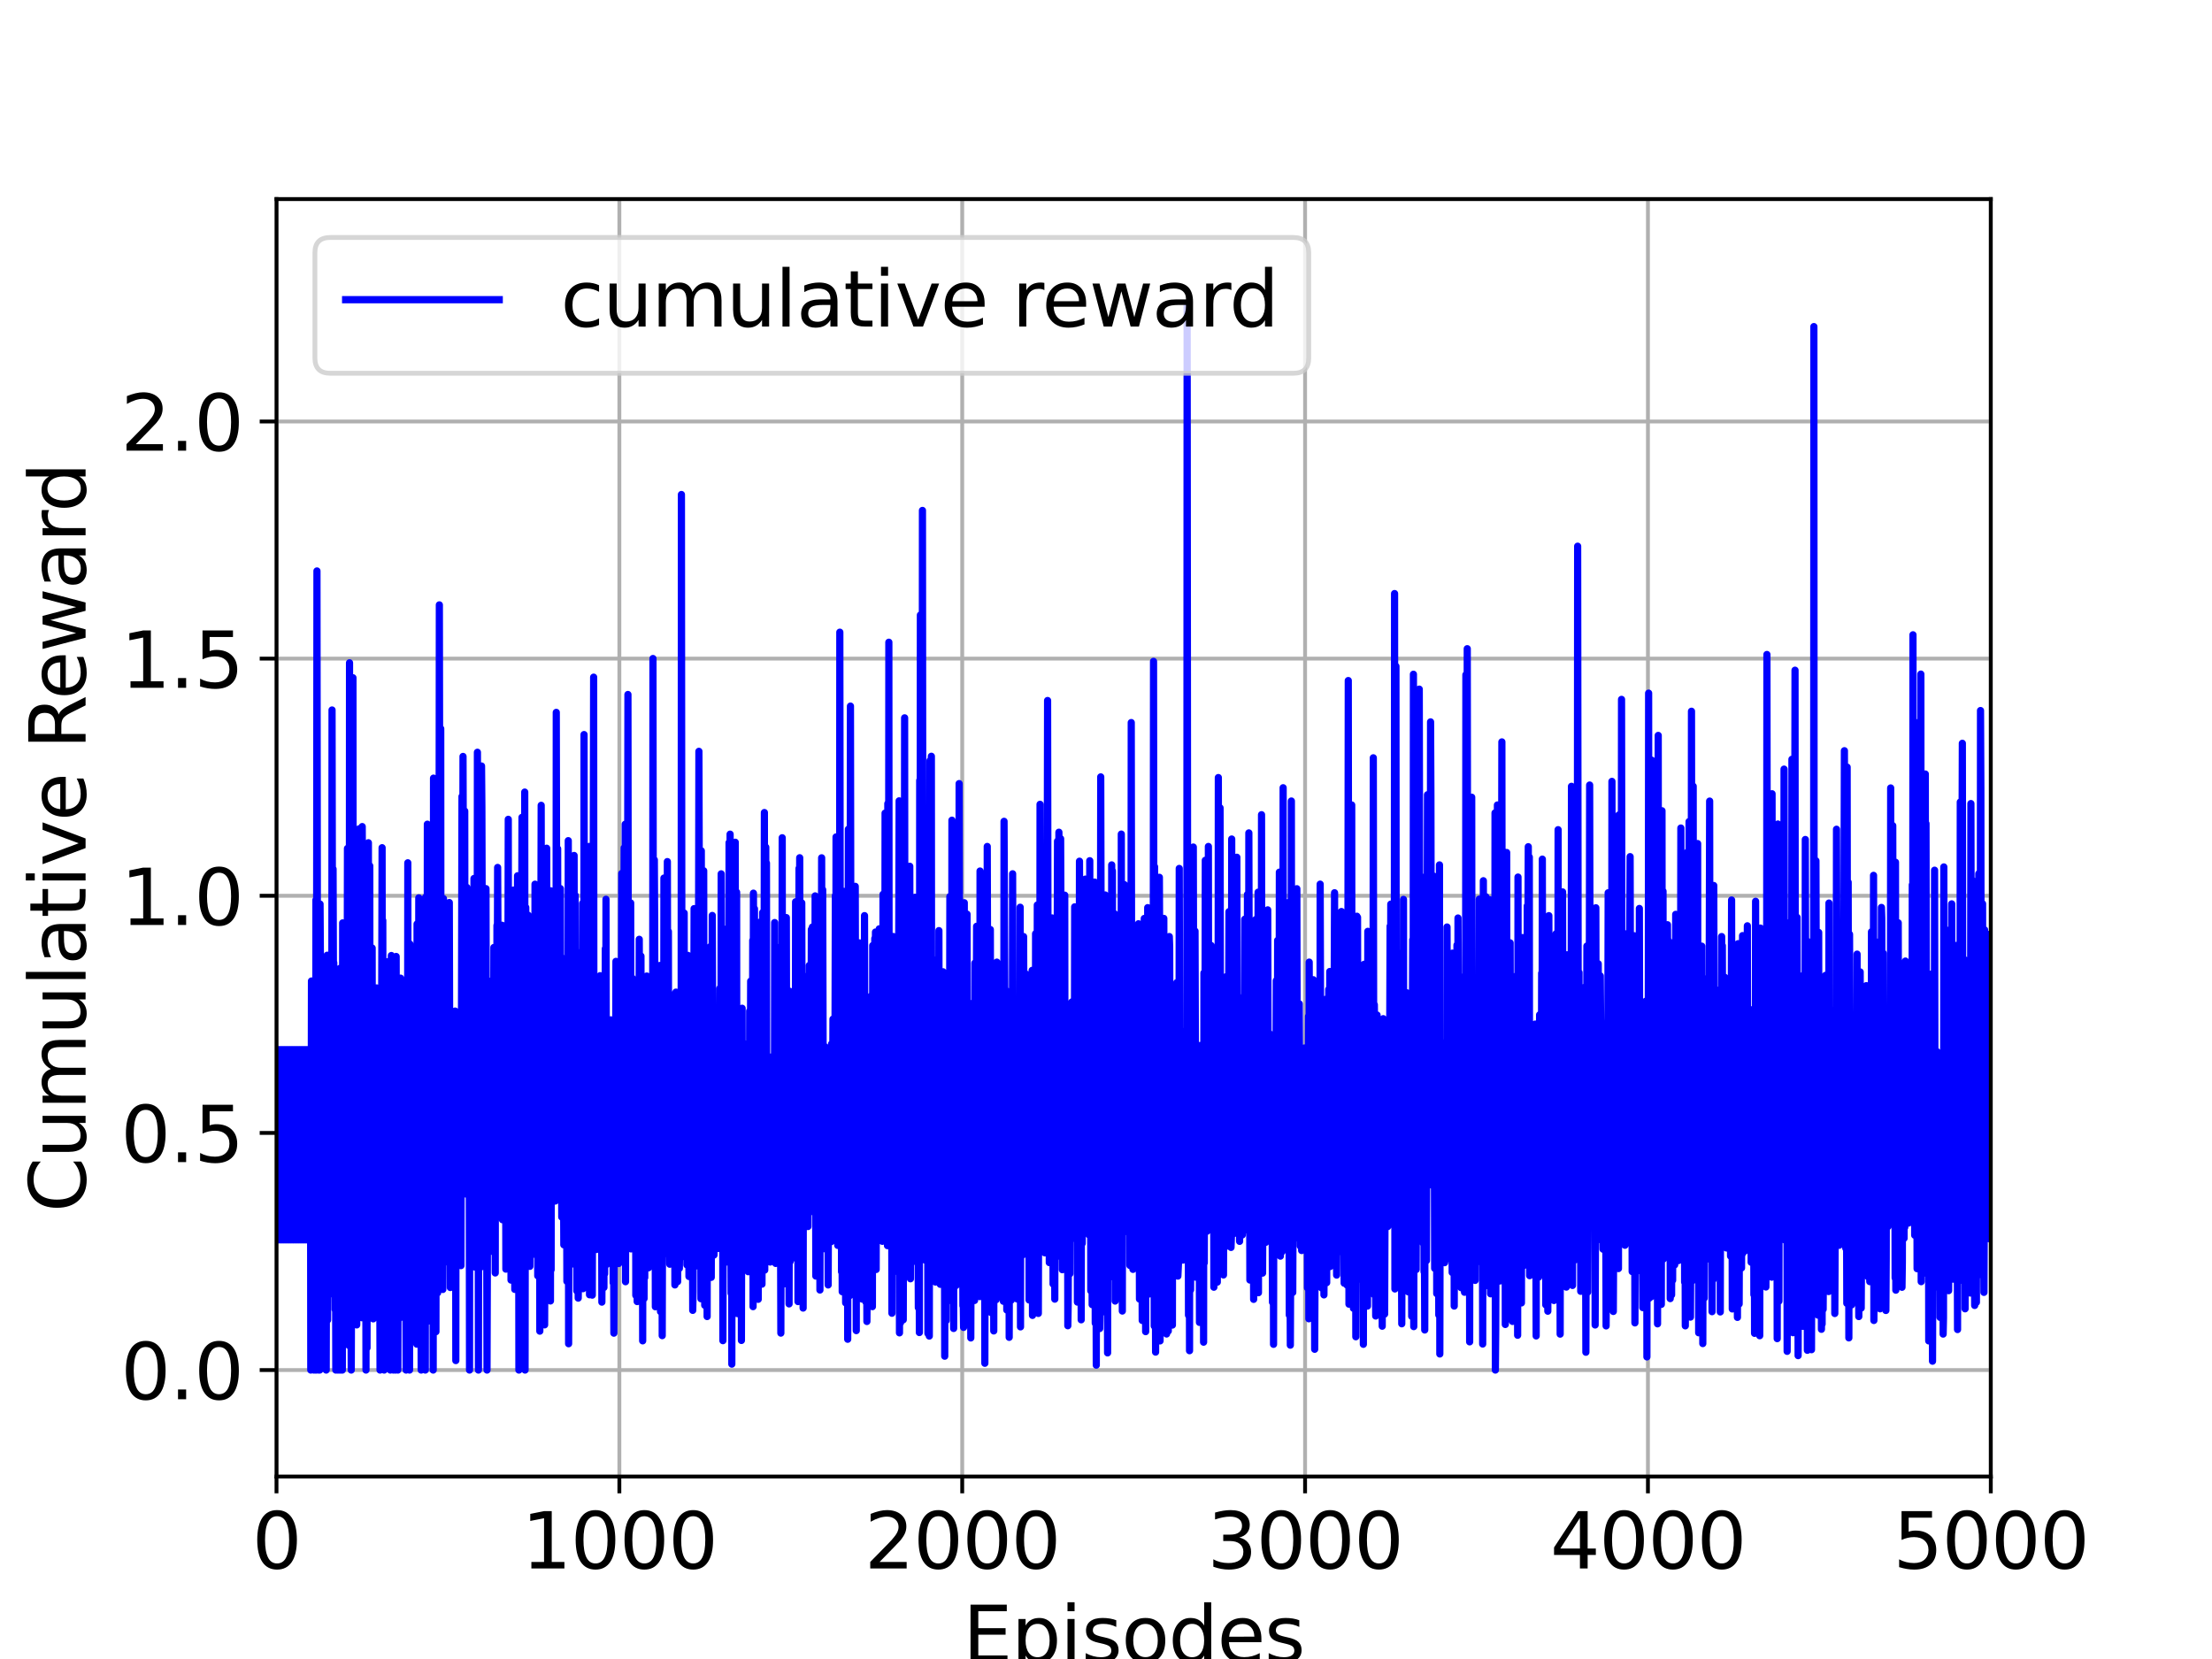 <?xml version="1.0" encoding="utf-8" standalone="no"?>
<!DOCTYPE svg PUBLIC "-//W3C//DTD SVG 1.1//EN"
  "http://www.w3.org/Graphics/SVG/1.1/DTD/svg11.dtd">
<svg xmlns:xlink="http://www.w3.org/1999/xlink" width="460.8pt" height="345.6pt" viewBox="0 0 460.8 345.6" xmlns="http://www.w3.org/2000/svg" version="1.1">
 <defs>
  <style type="text/css">*{stroke-linejoin: round; stroke-linecap: butt}</style>
 </defs>
 <g id="figure_1">
  <g id="patch_1">
   <path d="M 0 345.6 
L 460.8 345.6 
L 460.8 0 
L 0 0 
z
" style="fill: #ffffff"/>
  </g>
  <g id="axes_1">
   <g id="patch_2">
    <path d="M 57.6 307.584 
L 414.72 307.584 
L 414.72 41.472 
L 57.6 41.472 
z
" style="fill: #ffffff"/>
   </g>
   <g id="matplotlib.axis_1">
    <g id="xtick_1">
     <g id="line2d_1">
      <path d="M 57.6 307.584 
L 57.6 41.472 
" clip-path="url(#p98e7f66811)" style="fill: none; stroke: #b0b0b0; stroke-width: 0.8; stroke-linecap: square"/>
     </g>
     <g id="line2d_2">
      <defs>
       <path id="mb74796ba7a" d="M 0 0 
L 0 3.5 
" style="stroke: #000000; stroke-width: 0.8"/>
      </defs>
      <g>
       <use xlink:href="#mb74796ba7a" x="57.6" y="307.584" style="stroke: #000000; stroke-width: 0.8"/>
      </g>
     </g>
     <g id="text_1">
      <!-- 0 -->
      <g transform="translate(52.51 326.741)scale(0.16 -0.16)">
       <defs>
        <path id="DejaVuSans-30" d="M 2034 4250 
Q 1547 4250 1301 3770 
Q 1056 3291 1056 2328 
Q 1056 1369 1301 889 
Q 1547 409 2034 409 
Q 2525 409 2770 889 
Q 3016 1369 3016 2328 
Q 3016 3291 2770 3770 
Q 2525 4250 2034 4250 
z
M 2034 4750 
Q 2819 4750 3233 4129 
Q 3647 3509 3647 2328 
Q 3647 1150 3233 529 
Q 2819 -91 2034 -91 
Q 1250 -91 836 529 
Q 422 1150 422 2328 
Q 422 3509 836 4129 
Q 1250 4750 2034 4750 
z
" transform="scale(0.016)"/>
       </defs>
       <use xlink:href="#DejaVuSans-30"/>
      </g>
     </g>
    </g>
    <g id="xtick_2">
     <g id="line2d_3">
      <path d="M 129.024 307.584 
L 129.024 41.472 
" clip-path="url(#p98e7f66811)" style="fill: none; stroke: #b0b0b0; stroke-width: 0.8; stroke-linecap: square"/>
     </g>
     <g id="line2d_4">
      <g>
       <use xlink:href="#mb74796ba7a" x="129.024" y="307.584" style="stroke: #000000; stroke-width: 0.8"/>
      </g>
     </g>
     <g id="text_2">
      <!-- 1000 -->
      <g transform="translate(108.664 326.741)scale(0.16 -0.16)">
       <defs>
        <path id="DejaVuSans-31" d="M 794 531 
L 1825 531 
L 1825 4091 
L 703 3866 
L 703 4441 
L 1819 4666 
L 2450 4666 
L 2450 531 
L 3481 531 
L 3481 0 
L 794 0 
L 794 531 
z
" transform="scale(0.016)"/>
       </defs>
       <use xlink:href="#DejaVuSans-31"/>
       <use xlink:href="#DejaVuSans-30" x="63.623"/>
       <use xlink:href="#DejaVuSans-30" x="127.246"/>
       <use xlink:href="#DejaVuSans-30" x="190.869"/>
      </g>
     </g>
    </g>
    <g id="xtick_3">
     <g id="line2d_5">
      <path d="M 200.448 307.584 
L 200.448 41.472 
" clip-path="url(#p98e7f66811)" style="fill: none; stroke: #b0b0b0; stroke-width: 0.8; stroke-linecap: square"/>
     </g>
     <g id="line2d_6">
      <g>
       <use xlink:href="#mb74796ba7a" x="200.448" y="307.584" style="stroke: #000000; stroke-width: 0.8"/>
      </g>
     </g>
     <g id="text_3">
      <!-- 2000 -->
      <g transform="translate(180.088 326.741)scale(0.16 -0.16)">
       <defs>
        <path id="DejaVuSans-32" d="M 1228 531 
L 3431 531 
L 3431 0 
L 469 0 
L 469 531 
Q 828 903 1448 1529 
Q 2069 2156 2228 2338 
Q 2531 2678 2651 2914 
Q 2772 3150 2772 3378 
Q 2772 3750 2511 3984 
Q 2250 4219 1831 4219 
Q 1534 4219 1204 4116 
Q 875 4013 500 3803 
L 500 4441 
Q 881 4594 1212 4672 
Q 1544 4750 1819 4750 
Q 2544 4750 2975 4387 
Q 3406 4025 3406 3419 
Q 3406 3131 3298 2873 
Q 3191 2616 2906 2266 
Q 2828 2175 2409 1742 
Q 1991 1309 1228 531 
z
" transform="scale(0.016)"/>
       </defs>
       <use xlink:href="#DejaVuSans-32"/>
       <use xlink:href="#DejaVuSans-30" x="63.623"/>
       <use xlink:href="#DejaVuSans-30" x="127.246"/>
       <use xlink:href="#DejaVuSans-30" x="190.869"/>
      </g>
     </g>
    </g>
    <g id="xtick_4">
     <g id="line2d_7">
      <path d="M 271.872 307.584 
L 271.872 41.472 
" clip-path="url(#p98e7f66811)" style="fill: none; stroke: #b0b0b0; stroke-width: 0.8; stroke-linecap: square"/>
     </g>
     <g id="line2d_8">
      <g>
       <use xlink:href="#mb74796ba7a" x="271.872" y="307.584" style="stroke: #000000; stroke-width: 0.8"/>
      </g>
     </g>
     <g id="text_4">
      <!-- 3000 -->
      <g transform="translate(251.512 326.741)scale(0.16 -0.16)">
       <defs>
        <path id="DejaVuSans-33" d="M 2597 2516 
Q 3050 2419 3304 2112 
Q 3559 1806 3559 1356 
Q 3559 666 3084 287 
Q 2609 -91 1734 -91 
Q 1441 -91 1130 -33 
Q 819 25 488 141 
L 488 750 
Q 750 597 1062 519 
Q 1375 441 1716 441 
Q 2309 441 2620 675 
Q 2931 909 2931 1356 
Q 2931 1769 2642 2001 
Q 2353 2234 1838 2234 
L 1294 2234 
L 1294 2753 
L 1863 2753 
Q 2328 2753 2575 2939 
Q 2822 3125 2822 3475 
Q 2822 3834 2567 4026 
Q 2313 4219 1838 4219 
Q 1578 4219 1281 4162 
Q 984 4106 628 3988 
L 628 4550 
Q 988 4650 1302 4700 
Q 1616 4750 1894 4750 
Q 2613 4750 3031 4423 
Q 3450 4097 3450 3541 
Q 3450 3153 3228 2886 
Q 3006 2619 2597 2516 
z
" transform="scale(0.016)"/>
       </defs>
       <use xlink:href="#DejaVuSans-33"/>
       <use xlink:href="#DejaVuSans-30" x="63.623"/>
       <use xlink:href="#DejaVuSans-30" x="127.246"/>
       <use xlink:href="#DejaVuSans-30" x="190.869"/>
      </g>
     </g>
    </g>
    <g id="xtick_5">
     <g id="line2d_9">
      <path d="M 343.296 307.584 
L 343.296 41.472 
" clip-path="url(#p98e7f66811)" style="fill: none; stroke: #b0b0b0; stroke-width: 0.8; stroke-linecap: square"/>
     </g>
     <g id="line2d_10">
      <g>
       <use xlink:href="#mb74796ba7a" x="343.296" y="307.584" style="stroke: #000000; stroke-width: 0.8"/>
      </g>
     </g>
     <g id="text_5">
      <!-- 4000 -->
      <g transform="translate(322.936 326.741)scale(0.16 -0.16)">
       <defs>
        <path id="DejaVuSans-34" d="M 2419 4116 
L 825 1625 
L 2419 1625 
L 2419 4116 
z
M 2253 4666 
L 3047 4666 
L 3047 1625 
L 3713 1625 
L 3713 1100 
L 3047 1100 
L 3047 0 
L 2419 0 
L 2419 1100 
L 313 1100 
L 313 1709 
L 2253 4666 
z
" transform="scale(0.016)"/>
       </defs>
       <use xlink:href="#DejaVuSans-34"/>
       <use xlink:href="#DejaVuSans-30" x="63.623"/>
       <use xlink:href="#DejaVuSans-30" x="127.246"/>
       <use xlink:href="#DejaVuSans-30" x="190.869"/>
      </g>
     </g>
    </g>
    <g id="xtick_6">
     <g id="line2d_11">
      <path d="M 414.72 307.584 
L 414.72 41.472 
" clip-path="url(#p98e7f66811)" style="fill: none; stroke: #b0b0b0; stroke-width: 0.8; stroke-linecap: square"/>
     </g>
     <g id="line2d_12">
      <g>
       <use xlink:href="#mb74796ba7a" x="414.72" y="307.584" style="stroke: #000000; stroke-width: 0.8"/>
      </g>
     </g>
     <g id="text_6">
      <!-- 5000 -->
      <g transform="translate(394.36 326.741)scale(0.16 -0.16)">
       <defs>
        <path id="DejaVuSans-35" d="M 691 4666 
L 3169 4666 
L 3169 4134 
L 1269 4134 
L 1269 2991 
Q 1406 3038 1543 3061 
Q 1681 3084 1819 3084 
Q 2600 3084 3056 2656 
Q 3513 2228 3513 1497 
Q 3513 744 3044 326 
Q 2575 -91 1722 -91 
Q 1428 -91 1123 -41 
Q 819 9 494 109 
L 494 744 
Q 775 591 1075 516 
Q 1375 441 1709 441 
Q 2250 441 2565 725 
Q 2881 1009 2881 1497 
Q 2881 1984 2565 2268 
Q 2250 2553 1709 2553 
Q 1456 2553 1204 2497 
Q 953 2441 691 2322 
L 691 4666 
z
" transform="scale(0.016)"/>
       </defs>
       <use xlink:href="#DejaVuSans-35"/>
       <use xlink:href="#DejaVuSans-30" x="63.623"/>
       <use xlink:href="#DejaVuSans-30" x="127.246"/>
       <use xlink:href="#DejaVuSans-30" x="190.869"/>
      </g>
     </g>
    </g>
    <g id="text_7">
     <!-- Episodes -->
     <g transform="translate(200.572 346.226)scale(0.16 -0.16)">
      <defs>
       <path id="DejaVuSans-45" d="M 628 4666 
L 3578 4666 
L 3578 4134 
L 1259 4134 
L 1259 2753 
L 3481 2753 
L 3481 2222 
L 1259 2222 
L 1259 531 
L 3634 531 
L 3634 0 
L 628 0 
L 628 4666 
z
" transform="scale(0.016)"/>
       <path id="DejaVuSans-70" d="M 1159 525 
L 1159 -1331 
L 581 -1331 
L 581 3500 
L 1159 3500 
L 1159 2969 
Q 1341 3281 1617 3432 
Q 1894 3584 2278 3584 
Q 2916 3584 3314 3078 
Q 3713 2572 3713 1747 
Q 3713 922 3314 415 
Q 2916 -91 2278 -91 
Q 1894 -91 1617 61 
Q 1341 213 1159 525 
z
M 3116 1747 
Q 3116 2381 2855 2742 
Q 2594 3103 2138 3103 
Q 1681 3103 1420 2742 
Q 1159 2381 1159 1747 
Q 1159 1113 1420 752 
Q 1681 391 2138 391 
Q 2594 391 2855 752 
Q 3116 1113 3116 1747 
z
" transform="scale(0.016)"/>
       <path id="DejaVuSans-69" d="M 603 3500 
L 1178 3500 
L 1178 0 
L 603 0 
L 603 3500 
z
M 603 4863 
L 1178 4863 
L 1178 4134 
L 603 4134 
L 603 4863 
z
" transform="scale(0.016)"/>
       <path id="DejaVuSans-73" d="M 2834 3397 
L 2834 2853 
Q 2591 2978 2328 3040 
Q 2066 3103 1784 3103 
Q 1356 3103 1142 2972 
Q 928 2841 928 2578 
Q 928 2378 1081 2264 
Q 1234 2150 1697 2047 
L 1894 2003 
Q 2506 1872 2764 1633 
Q 3022 1394 3022 966 
Q 3022 478 2636 193 
Q 2250 -91 1575 -91 
Q 1294 -91 989 -36 
Q 684 19 347 128 
L 347 722 
Q 666 556 975 473 
Q 1284 391 1588 391 
Q 1994 391 2212 530 
Q 2431 669 2431 922 
Q 2431 1156 2273 1281 
Q 2116 1406 1581 1522 
L 1381 1569 
Q 847 1681 609 1914 
Q 372 2147 372 2553 
Q 372 3047 722 3315 
Q 1072 3584 1716 3584 
Q 2034 3584 2315 3537 
Q 2597 3491 2834 3397 
z
" transform="scale(0.016)"/>
       <path id="DejaVuSans-6f" d="M 1959 3097 
Q 1497 3097 1228 2736 
Q 959 2375 959 1747 
Q 959 1119 1226 758 
Q 1494 397 1959 397 
Q 2419 397 2687 759 
Q 2956 1122 2956 1747 
Q 2956 2369 2687 2733 
Q 2419 3097 1959 3097 
z
M 1959 3584 
Q 2709 3584 3137 3096 
Q 3566 2609 3566 1747 
Q 3566 888 3137 398 
Q 2709 -91 1959 -91 
Q 1206 -91 779 398 
Q 353 888 353 1747 
Q 353 2609 779 3096 
Q 1206 3584 1959 3584 
z
" transform="scale(0.016)"/>
       <path id="DejaVuSans-64" d="M 2906 2969 
L 2906 4863 
L 3481 4863 
L 3481 0 
L 2906 0 
L 2906 525 
Q 2725 213 2448 61 
Q 2172 -91 1784 -91 
Q 1150 -91 751 415 
Q 353 922 353 1747 
Q 353 2572 751 3078 
Q 1150 3584 1784 3584 
Q 2172 3584 2448 3432 
Q 2725 3281 2906 2969 
z
M 947 1747 
Q 947 1113 1208 752 
Q 1469 391 1925 391 
Q 2381 391 2643 752 
Q 2906 1113 2906 1747 
Q 2906 2381 2643 2742 
Q 2381 3103 1925 3103 
Q 1469 3103 1208 2742 
Q 947 2381 947 1747 
z
" transform="scale(0.016)"/>
       <path id="DejaVuSans-65" d="M 3597 1894 
L 3597 1613 
L 953 1613 
Q 991 1019 1311 708 
Q 1631 397 2203 397 
Q 2534 397 2845 478 
Q 3156 559 3463 722 
L 3463 178 
Q 3153 47 2828 -22 
Q 2503 -91 2169 -91 
Q 1331 -91 842 396 
Q 353 884 353 1716 
Q 353 2575 817 3079 
Q 1281 3584 2069 3584 
Q 2775 3584 3186 3129 
Q 3597 2675 3597 1894 
z
M 3022 2063 
Q 3016 2534 2758 2815 
Q 2500 3097 2075 3097 
Q 1594 3097 1305 2825 
Q 1016 2553 972 2059 
L 3022 2063 
z
" transform="scale(0.016)"/>
      </defs>
      <use xlink:href="#DejaVuSans-45"/>
      <use xlink:href="#DejaVuSans-70" x="63.184"/>
      <use xlink:href="#DejaVuSans-69" x="126.66"/>
      <use xlink:href="#DejaVuSans-73" x="154.443"/>
      <use xlink:href="#DejaVuSans-6f" x="206.543"/>
      <use xlink:href="#DejaVuSans-64" x="267.725"/>
      <use xlink:href="#DejaVuSans-65" x="331.201"/>
      <use xlink:href="#DejaVuSans-73" x="392.725"/>
     </g>
    </g>
   </g>
   <g id="matplotlib.axis_2">
    <g id="ytick_1">
     <g id="line2d_13">
      <path d="M 57.6 285.408 
L 414.72 285.408 
" clip-path="url(#p98e7f66811)" style="fill: none; stroke: #b0b0b0; stroke-width: 0.8; stroke-linecap: square"/>
     </g>
     <g id="line2d_14">
      <defs>
       <path id="mc2afd08cad" d="M 0 0 
L -3.5 0 
" style="stroke: #000000; stroke-width: 0.8"/>
      </defs>
      <g>
       <use xlink:href="#mc2afd08cad" x="57.6" y="285.408" style="stroke: #000000; stroke-width: 0.8"/>
      </g>
     </g>
     <g id="text_8">
      <!-- 0.0 -->
      <g transform="translate(25.155 291.487)scale(0.16 -0.16)">
       <defs>
        <path id="DejaVuSans-2e" d="M 684 794 
L 1344 794 
L 1344 0 
L 684 0 
L 684 794 
z
" transform="scale(0.016)"/>
       </defs>
       <use xlink:href="#DejaVuSans-30"/>
       <use xlink:href="#DejaVuSans-2e" x="63.623"/>
       <use xlink:href="#DejaVuSans-30" x="95.41"/>
      </g>
     </g>
    </g>
    <g id="ytick_2">
     <g id="line2d_15">
      <path d="M 57.6 236.007 
L 414.72 236.007 
" clip-path="url(#p98e7f66811)" style="fill: none; stroke: #b0b0b0; stroke-width: 0.8; stroke-linecap: square"/>
     </g>
     <g id="line2d_16">
      <g>
       <use xlink:href="#mc2afd08cad" x="57.6" y="236.007" style="stroke: #000000; stroke-width: 0.8"/>
      </g>
     </g>
     <g id="text_9">
      <!-- 0.5 -->
      <g transform="translate(25.155 242.086)scale(0.16 -0.16)">
       <use xlink:href="#DejaVuSans-30"/>
       <use xlink:href="#DejaVuSans-2e" x="63.623"/>
       <use xlink:href="#DejaVuSans-35" x="95.41"/>
      </g>
     </g>
    </g>
    <g id="ytick_3">
     <g id="line2d_17">
      <path d="M 57.6 186.606 
L 414.72 186.606 
" clip-path="url(#p98e7f66811)" style="fill: none; stroke: #b0b0b0; stroke-width: 0.8; stroke-linecap: square"/>
     </g>
     <g id="line2d_18">
      <g>
       <use xlink:href="#mc2afd08cad" x="57.6" y="186.606" style="stroke: #000000; stroke-width: 0.8"/>
      </g>
     </g>
     <g id="text_10">
      <!-- 1.0 -->
      <g transform="translate(25.155 192.685)scale(0.16 -0.16)">
       <use xlink:href="#DejaVuSans-31"/>
       <use xlink:href="#DejaVuSans-2e" x="63.623"/>
       <use xlink:href="#DejaVuSans-30" x="95.41"/>
      </g>
     </g>
    </g>
    <g id="ytick_4">
     <g id="line2d_19">
      <path d="M 57.6 137.205 
L 414.72 137.205 
" clip-path="url(#p98e7f66811)" style="fill: none; stroke: #b0b0b0; stroke-width: 0.8; stroke-linecap: square"/>
     </g>
     <g id="line2d_20">
      <g>
       <use xlink:href="#mc2afd08cad" x="57.6" y="137.205" style="stroke: #000000; stroke-width: 0.8"/>
      </g>
     </g>
     <g id="text_11">
      <!-- 1.5 -->
      <g transform="translate(25.155 143.283)scale(0.16 -0.16)">
       <use xlink:href="#DejaVuSans-31"/>
       <use xlink:href="#DejaVuSans-2e" x="63.623"/>
       <use xlink:href="#DejaVuSans-35" x="95.41"/>
      </g>
     </g>
    </g>
    <g id="ytick_5">
     <g id="line2d_21">
      <path d="M 57.6 87.804 
L 414.72 87.804 
" clip-path="url(#p98e7f66811)" style="fill: none; stroke: #b0b0b0; stroke-width: 0.8; stroke-linecap: square"/>
     </g>
     <g id="line2d_22">
      <g>
       <use xlink:href="#mc2afd08cad" x="57.6" y="87.804" style="stroke: #000000; stroke-width: 0.8"/>
      </g>
     </g>
     <g id="text_12">
      <!-- 2.0 -->
      <g transform="translate(25.155 93.882)scale(0.16 -0.16)">
       <use xlink:href="#DejaVuSans-32"/>
       <use xlink:href="#DejaVuSans-2e" x="63.623"/>
       <use xlink:href="#DejaVuSans-30" x="95.41"/>
      </g>
     </g>
    </g>
    <g id="text_13">
     <!-- Cumulative Reward -->
     <g transform="translate(17.828 252.524)rotate(-90)scale(0.16 -0.16)">
      <defs>
       <path id="DejaVuSans-43" d="M 4122 4306 
L 4122 3641 
Q 3803 3938 3442 4084 
Q 3081 4231 2675 4231 
Q 1875 4231 1450 3742 
Q 1025 3253 1025 2328 
Q 1025 1406 1450 917 
Q 1875 428 2675 428 
Q 3081 428 3442 575 
Q 3803 722 4122 1019 
L 4122 359 
Q 3791 134 3420 21 
Q 3050 -91 2638 -91 
Q 1578 -91 968 557 
Q 359 1206 359 2328 
Q 359 3453 968 4101 
Q 1578 4750 2638 4750 
Q 3056 4750 3426 4639 
Q 3797 4528 4122 4306 
z
" transform="scale(0.016)"/>
       <path id="DejaVuSans-75" d="M 544 1381 
L 544 3500 
L 1119 3500 
L 1119 1403 
Q 1119 906 1312 657 
Q 1506 409 1894 409 
Q 2359 409 2629 706 
Q 2900 1003 2900 1516 
L 2900 3500 
L 3475 3500 
L 3475 0 
L 2900 0 
L 2900 538 
Q 2691 219 2414 64 
Q 2138 -91 1772 -91 
Q 1169 -91 856 284 
Q 544 659 544 1381 
z
M 1991 3584 
L 1991 3584 
z
" transform="scale(0.016)"/>
       <path id="DejaVuSans-6d" d="M 3328 2828 
Q 3544 3216 3844 3400 
Q 4144 3584 4550 3584 
Q 5097 3584 5394 3201 
Q 5691 2819 5691 2113 
L 5691 0 
L 5113 0 
L 5113 2094 
Q 5113 2597 4934 2840 
Q 4756 3084 4391 3084 
Q 3944 3084 3684 2787 
Q 3425 2491 3425 1978 
L 3425 0 
L 2847 0 
L 2847 2094 
Q 2847 2600 2669 2842 
Q 2491 3084 2119 3084 
Q 1678 3084 1418 2786 
Q 1159 2488 1159 1978 
L 1159 0 
L 581 0 
L 581 3500 
L 1159 3500 
L 1159 2956 
Q 1356 3278 1631 3431 
Q 1906 3584 2284 3584 
Q 2666 3584 2933 3390 
Q 3200 3197 3328 2828 
z
" transform="scale(0.016)"/>
       <path id="DejaVuSans-6c" d="M 603 4863 
L 1178 4863 
L 1178 0 
L 603 0 
L 603 4863 
z
" transform="scale(0.016)"/>
       <path id="DejaVuSans-61" d="M 2194 1759 
Q 1497 1759 1228 1600 
Q 959 1441 959 1056 
Q 959 750 1161 570 
Q 1363 391 1709 391 
Q 2188 391 2477 730 
Q 2766 1069 2766 1631 
L 2766 1759 
L 2194 1759 
z
M 3341 1997 
L 3341 0 
L 2766 0 
L 2766 531 
Q 2569 213 2275 61 
Q 1981 -91 1556 -91 
Q 1019 -91 701 211 
Q 384 513 384 1019 
Q 384 1609 779 1909 
Q 1175 2209 1959 2209 
L 2766 2209 
L 2766 2266 
Q 2766 2663 2505 2880 
Q 2244 3097 1772 3097 
Q 1472 3097 1187 3025 
Q 903 2953 641 2809 
L 641 3341 
Q 956 3463 1253 3523 
Q 1550 3584 1831 3584 
Q 2591 3584 2966 3190 
Q 3341 2797 3341 1997 
z
" transform="scale(0.016)"/>
       <path id="DejaVuSans-74" d="M 1172 4494 
L 1172 3500 
L 2356 3500 
L 2356 3053 
L 1172 3053 
L 1172 1153 
Q 1172 725 1289 603 
Q 1406 481 1766 481 
L 2356 481 
L 2356 0 
L 1766 0 
Q 1100 0 847 248 
Q 594 497 594 1153 
L 594 3053 
L 172 3053 
L 172 3500 
L 594 3500 
L 594 4494 
L 1172 4494 
z
" transform="scale(0.016)"/>
       <path id="DejaVuSans-76" d="M 191 3500 
L 800 3500 
L 1894 563 
L 2988 3500 
L 3597 3500 
L 2284 0 
L 1503 0 
L 191 3500 
z
" transform="scale(0.016)"/>
       <path id="DejaVuSans-20" transform="scale(0.016)"/>
       <path id="DejaVuSans-52" d="M 2841 2188 
Q 3044 2119 3236 1894 
Q 3428 1669 3622 1275 
L 4263 0 
L 3584 0 
L 2988 1197 
Q 2756 1666 2539 1819 
Q 2322 1972 1947 1972 
L 1259 1972 
L 1259 0 
L 628 0 
L 628 4666 
L 2053 4666 
Q 2853 4666 3247 4331 
Q 3641 3997 3641 3322 
Q 3641 2881 3436 2590 
Q 3231 2300 2841 2188 
z
M 1259 4147 
L 1259 2491 
L 2053 2491 
Q 2509 2491 2742 2702 
Q 2975 2913 2975 3322 
Q 2975 3731 2742 3939 
Q 2509 4147 2053 4147 
L 1259 4147 
z
" transform="scale(0.016)"/>
       <path id="DejaVuSans-77" d="M 269 3500 
L 844 3500 
L 1563 769 
L 2278 3500 
L 2956 3500 
L 3675 769 
L 4391 3500 
L 4966 3500 
L 4050 0 
L 3372 0 
L 2619 2869 
L 1863 0 
L 1184 0 
L 269 3500 
z
" transform="scale(0.016)"/>
       <path id="DejaVuSans-72" d="M 2631 2963 
Q 2534 3019 2420 3045 
Q 2306 3072 2169 3072 
Q 1681 3072 1420 2755 
Q 1159 2438 1159 1844 
L 1159 0 
L 581 0 
L 581 3500 
L 1159 3500 
L 1159 2956 
Q 1341 3275 1631 3429 
Q 1922 3584 2338 3584 
Q 2397 3584 2469 3576 
Q 2541 3569 2628 3553 
L 2631 2963 
z
" transform="scale(0.016)"/>
      </defs>
      <use xlink:href="#DejaVuSans-43"/>
      <use xlink:href="#DejaVuSans-75" x="69.824"/>
      <use xlink:href="#DejaVuSans-6d" x="133.203"/>
      <use xlink:href="#DejaVuSans-75" x="230.615"/>
      <use xlink:href="#DejaVuSans-6c" x="293.994"/>
      <use xlink:href="#DejaVuSans-61" x="321.777"/>
      <use xlink:href="#DejaVuSans-74" x="383.057"/>
      <use xlink:href="#DejaVuSans-69" x="422.266"/>
      <use xlink:href="#DejaVuSans-76" x="450.049"/>
      <use xlink:href="#DejaVuSans-65" x="509.229"/>
      <use xlink:href="#DejaVuSans-20" x="570.752"/>
      <use xlink:href="#DejaVuSans-52" x="602.539"/>
      <use xlink:href="#DejaVuSans-65" x="667.521"/>
      <use xlink:href="#DejaVuSans-77" x="729.045"/>
      <use xlink:href="#DejaVuSans-61" x="810.832"/>
      <use xlink:href="#DejaVuSans-72" x="872.111"/>
      <use xlink:href="#DejaVuSans-64" x="911.475"/>
     </g>
    </g>
   </g>
   <g id="line2d_23">
    <path d="M 57.6 228.16 
L 57.671 258.283 
L 57.743 245.91 
L 57.814 218.657 
L 57.886 228.16 
L 57.957 258.283 
L 58.029 245.91 
L 58.1 218.657 
L 58.171 228.16 
L 58.243 258.283 
L 58.314 245.91 
L 58.386 218.657 
L 58.457 228.16 
L 58.529 258.283 
L 58.6 245.91 
L 58.671 218.657 
L 58.743 228.16 
L 58.814 258.283 
L 58.886 245.91 
L 58.957 218.657 
L 59.028 228.16 
L 59.1 258.283 
L 59.171 245.91 
L 59.243 218.657 
L 59.314 228.16 
L 59.386 258.283 
L 59.457 245.91 
L 59.528 218.657 
L 59.6 228.16 
L 59.671 258.283 
L 59.743 245.91 
L 59.814 218.657 
L 59.886 228.16 
L 59.957 258.283 
L 60.028 245.91 
L 60.1 218.657 
L 60.171 228.16 
L 60.243 258.283 
L 60.314 245.91 
L 60.386 218.657 
L 60.457 228.16 
L 60.528 258.283 
L 60.6 245.91 
L 60.671 218.657 
L 60.743 228.16 
L 60.814 258.283 
L 60.886 245.91 
L 60.957 218.657 
L 61.028 228.16 
L 61.1 258.283 
L 61.171 245.91 
L 61.243 218.657 
L 61.314 228.16 
L 61.385 258.283 
L 61.457 245.91 
L 61.528 218.657 
L 61.6 228.16 
L 61.671 258.283 
L 61.743 245.91 
L 61.814 218.657 
L 61.885 228.16 
L 61.957 258.283 
L 62.028 245.91 
L 62.1 218.657 
L 62.171 228.16 
L 62.243 258.283 
L 62.314 245.91 
L 62.385 218.657 
L 62.457 228.16 
L 62.528 258.283 
L 62.6 245.91 
L 62.671 218.657 
L 62.743 228.16 
L 62.814 258.283 
L 62.885 245.91 
L 62.957 218.657 
L 63.028 228.16 
L 63.1 258.283 
L 63.171 245.91 
L 63.242 218.657 
L 63.314 228.16 
L 63.385 258.283 
L 63.457 245.91 
L 63.528 218.657 
L 63.6 228.16 
L 63.671 258.283 
L 63.742 245.91 
L 63.814 218.657 
L 63.885 228.16 
L 63.957 258.283 
L 64.028 245.91 
L 64.1 218.657 
L 64.171 228.16 
L 64.242 258.283 
L 64.314 245.91 
L 64.385 218.657 
L 64.457 228.16 
L 64.528 258.283 
L 64.6 245.91 
L 64.671 218.657 
L 64.742 285.408 
L 64.885 204.36 
L 64.957 210.222 
L 65.028 241.153 
L 65.1 239.215 
L 65.242 261.727 
L 65.314 243.07 
L 65.385 285.408 
L 65.457 232.939 
L 65.528 258.174 
L 65.599 251.283 
L 65.671 212.043 
L 65.742 285.408 
L 65.814 187.472 
L 65.885 285.408 
L 66.028 118.939 
L 66.171 247.508 
L 66.242 242.655 
L 66.314 224.209 
L 66.385 285.408 
L 66.457 245.998 
L 66.599 285.408 
L 66.671 188.329 
L 66.742 199.575 
L 66.814 260.037 
L 66.885 256.907 
L 67.028 214.268 
L 67.099 275.016 
L 67.171 261.104 
L 67.242 241.492 
L 67.314 252.471 
L 67.385 244.164 
L 67.457 257.918 
L 67.528 204.531 
L 67.599 256.314 
L 67.671 252.039 
L 67.742 233.06 
L 67.814 240.92 
L 67.956 285.408 
L 68.171 198.99 
L 68.242 274.986 
L 68.314 256.038 
L 68.456 236.071 
L 68.528 267.797 
L 68.671 216.619 
L 68.742 206.488 
L 68.956 269.513 
L 69.028 220.174 
L 69.099 261.03 
L 69.171 147.902 
L 69.314 229.696 
L 69.385 181.03 
L 69.456 202.607 
L 69.528 200.548 
L 69.599 232.248 
L 69.671 203.246 
L 69.742 213.776 
L 69.814 272.817 
L 69.885 253.229 
L 69.956 285.408 
L 70.099 216.446 
L 70.171 229.053 
L 70.313 285.408 
L 70.385 249.798 
L 70.456 258.535 
L 70.528 241.58 
L 70.599 285.408 
L 70.671 271.209 
L 70.813 201.73 
L 70.885 285.408 
L 70.956 255.347 
L 71.099 285.408 
L 71.171 270.845 
L 71.242 233.162 
L 71.313 285.408 
L 71.385 192.257 
L 71.456 258.003 
L 71.528 231.122 
L 71.599 231.824 
L 71.671 224.343 
L 71.742 252.164 
L 71.813 216.966 
L 71.885 232.597 
L 71.956 255.426 
L 72.028 248.679 
L 72.099 207.088 
L 72.17 267.793 
L 72.242 261.36 
L 72.385 176.738 
L 72.456 271.69 
L 72.528 253.228 
L 72.599 203.976 
L 72.67 280.279 
L 72.742 277.135 
L 72.813 138.071 
L 72.885 241.232 
L 72.956 223.153 
L 73.17 285.408 
L 73.385 225.125 
L 73.456 232.747 
L 73.528 141.187 
L 73.599 254.755 
L 73.67 248.336 
L 73.742 215.143 
L 73.813 246.967 
L 73.885 232.908 
L 73.956 226.829 
L 74.028 248.222 
L 74.099 236.76 
L 74.242 251.873 
L 74.313 276.003 
L 74.527 201.836 
L 74.599 254.481 
L 74.67 228.136 
L 74.742 239.051 
L 74.813 172.651 
L 75.027 256.51 
L 75.099 190.128 
L 75.17 219.549 
L 75.242 237.995 
L 75.313 204.98 
L 75.385 274.504 
L 75.456 172.19 
L 75.527 186.468 
L 75.67 244.492 
L 75.742 238.142 
L 75.813 248.773 
L 75.885 235.139 
L 76.027 256.445 
L 76.099 237.291 
L 76.17 241.819 
L 76.242 285.408 
L 76.313 217.291 
L 76.385 217.481 
L 76.456 280.785 
L 76.527 224.773 
L 76.599 258.162 
L 76.742 175.56 
L 76.813 260.66 
L 76.884 256.799 
L 77.027 180.359 
L 77.099 256.832 
L 77.17 231.785 
L 77.242 213.565 
L 77.456 255.076 
L 77.527 197.483 
L 77.599 261.207 
L 77.67 229.19 
L 77.742 274.745 
L 77.884 234.005 
L 77.956 251.453 
L 78.027 246.823 
L 78.099 207.776 
L 78.17 254.356 
L 78.242 222.615 
L 78.384 266.497 
L 78.456 205.802 
L 78.527 216.803 
L 78.67 241.203 
L 78.742 213.236 
L 78.884 258.301 
L 79.027 232.481 
L 79.17 285.408 
L 79.313 219.899 
L 79.384 260.82 
L 79.599 176.592 
L 79.67 271.016 
L 79.741 191.754 
L 79.813 245.57 
L 79.884 208.249 
L 80.027 285.408 
L 80.099 258.598 
L 80.313 220.264 
L 80.384 258.846 
L 80.456 251.875 
L 80.527 258.245 
L 80.599 244.803 
L 80.67 200.341 
L 80.741 237.694 
L 80.813 216.22 
L 80.884 279.828 
L 80.956 219.851 
L 81.027 226.185 
L 81.098 264.457 
L 81.17 210.607 
L 81.313 285.408 
L 81.527 199.053 
L 81.598 206.46 
L 81.67 250.992 
L 81.741 227.25 
L 81.813 220.021 
L 81.956 285.408 
L 82.098 219.496 
L 82.17 276.81 
L 82.241 244.094 
L 82.313 251.226 
L 82.384 285.408 
L 82.527 199.252 
L 82.598 242.936 
L 82.67 232.69 
L 82.741 206.016 
L 82.884 285.408 
L 82.956 221.299 
L 83.027 262.149 
L 83.17 212.043 
L 83.241 274.592 
L 83.313 249.277 
L 83.384 252.302 
L 83.455 203.771 
L 83.527 244.005 
L 83.598 210.129 
L 83.67 219.626 
L 83.741 254.606 
L 83.813 244.069 
L 83.884 239.619 
L 83.955 240.702 
L 84.027 250.272 
L 84.098 227.954 
L 84.241 267.162 
L 84.384 218.852 
L 84.598 285.408 
L 84.741 211.451 
L 84.884 265.821 
L 84.955 179.736 
L 85.027 262.29 
L 85.098 234.416 
L 85.17 208.027 
L 85.241 222.37 
L 85.313 285.408 
L 85.384 196.65 
L 85.455 238.604 
L 85.598 275.089 
L 85.67 198.829 
L 85.884 276.541 
L 85.955 244.569 
L 86.027 262.606 
L 86.098 238.521 
L 86.17 239.694 
L 86.241 255.485 
L 86.312 233.087 
L 86.384 233.815 
L 86.455 260.894 
L 86.527 226.073 
L 86.598 243.38 
L 86.67 241.105 
L 86.812 280.01 
L 86.884 192.478 
L 86.955 233.837 
L 87.027 235.98 
L 87.098 223.032 
L 87.17 266.039 
L 87.241 187.04 
L 87.312 195.831 
L 87.384 196.085 
L 87.598 259.899 
L 87.67 252.318 
L 87.741 285.408 
L 87.812 204.859 
L 87.884 260.24 
L 87.955 233.18 
L 88.027 227.067 
L 88.098 206.335 
L 88.241 220.637 
L 88.312 220.66 
L 88.384 257.317 
L 88.527 212.485 
L 88.598 285.408 
L 88.669 186.891 
L 88.741 255.203 
L 88.812 241.042 
L 88.884 266.604 
L 88.955 246.722 
L 89.027 171.696 
L 89.169 275.22 
L 89.241 242.351 
L 89.312 249.354 
L 89.455 221.911 
L 89.527 238.718 
L 89.598 235.262 
L 89.669 229.972 
L 89.812 250.387 
L 89.884 243.276 
L 89.955 268.38 
L 90.026 223.961 
L 90.098 234.5 
L 90.169 242.488 
L 90.241 285.408 
L 90.312 162.099 
L 90.384 236.309 
L 90.455 236.023 
L 90.598 218.544 
L 90.669 216.677 
L 90.812 277.416 
L 90.955 183.398 
L 91.169 269.323 
L 91.241 230.151 
L 91.384 267.277 
L 91.526 126.006 
L 91.741 256.562 
L 91.812 151.791 
L 91.884 262.127 
L 91.955 235.262 
L 92.026 254.791 
L 92.098 250.993 
L 92.169 243.217 
L 92.241 268.618 
L 92.383 187.202 
L 92.455 243.895 
L 92.526 223.308 
L 92.598 232.072 
L 92.669 224.27 
L 92.741 199.672 
L 92.812 259.115 
L 92.883 211.913 
L 92.955 255.411 
L 93.026 208.998 
L 93.098 211.969 
L 93.169 262.869 
L 93.241 245.731 
L 93.383 208.789 
L 93.455 224.497 
L 93.598 188.016 
L 93.812 268.215 
L 93.883 214.663 
L 94.026 255.999 
L 94.241 213.765 
L 94.312 238.79 
L 94.383 226.901 
L 94.598 251.668 
L 94.812 210.626 
L 94.883 212.151 
L 94.955 283.432 
L 95.026 215.792 
L 95.169 256.003 
L 95.24 220.307 
L 95.312 236.213 
L 95.383 212.415 
L 95.455 255.926 
L 95.526 243.988 
L 95.598 239.814 
L 95.669 245.843 
L 95.74 237.044 
L 95.812 252.884 
L 95.883 251.854 
L 95.955 239.486 
L 96.026 263.658 
L 96.24 165.916 
L 96.312 230.971 
L 96.455 157.579 
L 96.669 227.229 
L 96.74 231.057 
L 96.812 168.955 
L 96.883 242.175 
L 96.955 224.824 
L 97.097 248.742 
L 97.24 184.856 
L 97.312 207.502 
L 97.526 242.669 
L 97.669 216.994 
L 97.74 227.416 
L 97.812 285.408 
L 97.883 188.457 
L 97.955 241.725 
L 98.026 247.15 
L 98.097 195.512 
L 98.169 219.388 
L 98.24 258.183 
L 98.312 257.647 
L 98.383 205.289 
L 98.526 252.183 
L 98.597 262.834 
L 98.74 183.001 
L 98.883 252.523 
L 98.954 263.956 
L 99.026 185.787 
L 99.097 203.392 
L 99.169 249.986 
L 99.24 236.104 
L 99.312 225.585 
L 99.383 249.336 
L 99.454 156.707 
L 99.526 180.286 
L 99.669 285.408 
L 99.74 226.412 
L 99.812 226.869 
L 99.883 236.015 
L 100.026 217.479 
L 100.097 264.007 
L 100.312 159.57 
L 100.383 168.203 
L 100.597 241.232 
L 100.669 198.093 
L 100.812 252.495 
L 100.883 204.729 
L 100.954 218.716 
L 101.026 233.852 
L 101.24 185.118 
L 101.454 285.408 
L 101.669 218.201 
L 101.811 245.129 
L 101.883 259.104 
L 101.954 225.78 
L 102.026 250.84 
L 102.097 239.84 
L 102.169 259.819 
L 102.454 204.309 
L 102.597 260.703 
L 102.669 223.978 
L 102.74 224.095 
L 102.811 235.792 
L 102.883 197.375 
L 103.026 250.77 
L 103.097 224.588 
L 103.169 265.179 
L 103.24 202.564 
L 103.311 244.189 
L 103.383 231.063 
L 103.454 248.349 
L 103.526 192.776 
L 103.597 206.253 
L 103.668 180.703 
L 103.74 196.244 
L 103.883 243.859 
L 104.026 214.812 
L 104.097 241.744 
L 104.168 212.996 
L 104.24 235.885 
L 104.311 234.87 
L 104.383 243.207 
L 104.597 192.745 
L 104.668 254.088 
L 104.74 230.416 
L 104.811 201.825 
L 104.954 250.823 
L 105.097 203.065 
L 105.24 228.058 
L 105.311 229.46 
L 105.383 264.385 
L 105.454 208.341 
L 105.526 222.749 
L 105.597 210.572 
L 105.74 231.03 
L 105.883 170.68 
L 105.954 249.952 
L 106.025 233.347 
L 106.097 194.64 
L 106.168 230.961 
L 106.24 228.616 
L 106.311 246.288 
L 106.383 214.291 
L 106.454 266.664 
L 106.525 242.988 
L 106.668 257.135 
L 106.811 202.746 
L 106.883 221.68 
L 106.954 185.42 
L 107.025 198.329 
L 107.097 199.847 
L 107.24 268.604 
L 107.311 233.573 
L 107.383 251.797 
L 107.454 264.853 
L 107.597 198.239 
L 107.668 259.456 
L 107.74 232.932 
L 107.811 182.44 
L 107.882 256.519 
L 107.954 235.968 
L 108.025 230.344 
L 108.097 285.408 
L 108.168 243.909 
L 108.24 246.006 
L 108.311 227.189 
L 108.382 263.521 
L 108.454 220.969 
L 108.525 253.875 
L 108.74 170.268 
L 108.811 260.3 
L 108.882 243.045 
L 108.954 173.77 
L 109.025 253.95 
L 109.097 236.442 
L 109.24 262.617 
L 109.311 165.003 
L 109.382 285.408 
L 109.454 230.374 
L 109.525 189.027 
L 109.668 259.68 
L 109.811 223.485 
L 109.954 244.885 
L 110.025 190.653 
L 110.097 227.459 
L 110.168 218.05 
L 110.382 263.805 
L 110.454 255.323 
L 110.525 259.762 
L 110.597 204.103 
L 110.668 243.877 
L 110.739 230.682 
L 110.811 219.102 
L 110.882 260.011 
L 110.954 224.232 
L 111.025 240.373 
L 111.097 254.124 
L 111.168 222.599 
L 111.239 261.268 
L 111.311 205.559 
L 111.382 249.889 
L 111.454 184.19 
L 111.525 213.965 
L 111.597 200.353 
L 111.739 259.893 
L 111.954 213.331 
L 112.025 265.783 
L 112.097 245.991 
L 112.168 221.106 
L 112.311 260.432 
L 112.382 199.723 
L 112.454 277.304 
L 112.525 255.378 
L 112.739 167.76 
L 112.811 227.312 
L 112.882 213.308 
L 112.954 203.702 
L 113.025 250.722 
L 113.168 193.212 
L 113.382 266.267 
L 113.454 275.991 
L 113.596 233.135 
L 113.668 247.323 
L 113.739 247.537 
L 113.882 176.7 
L 113.954 233.843 
L 114.096 187.436 
L 114.168 229.799 
L 114.239 209.014 
L 114.311 196.677 
L 114.382 258.956 
L 114.454 234.492 
L 114.525 197.417 
L 114.668 271.014 
L 114.739 185.569 
L 114.811 264.515 
L 114.882 193.855 
L 114.953 220.398 
L 115.025 234.779 
L 115.096 227.122 
L 115.168 209.944 
L 115.239 238.283 
L 115.311 232.426 
L 115.382 216.12 
L 115.453 218.36 
L 115.525 240.618 
L 115.596 231.553 
L 115.668 250.201 
L 115.739 227.52 
L 115.811 245.3 
L 115.882 148.399 
L 115.953 183.659 
L 116.096 246.342 
L 116.168 176.808 
L 116.239 228.195 
L 116.311 220.783 
L 116.382 240.097 
L 116.453 191.363 
L 116.525 215.865 
L 116.596 240.863 
L 116.739 185.108 
L 116.81 218.177 
L 116.882 199.252 
L 117.025 253.535 
L 117.096 212.055 
L 117.168 242.741 
L 117.239 212.911 
L 117.453 259.321 
L 117.525 206.484 
L 117.596 254.178 
L 117.668 226.54 
L 117.739 256.21 
L 117.882 208.589 
L 117.953 221.934 
L 118.096 266.926 
L 118.168 247.697 
L 118.239 226.336 
L 118.31 246.138 
L 118.382 175.123 
L 118.453 279.925 
L 118.525 248.416 
L 118.596 240.263 
L 118.668 201.774 
L 118.81 257.527 
L 118.882 221.595 
L 118.953 253.578 
L 119.167 205.773 
L 119.239 263.309 
L 119.31 225.233 
L 119.382 253.76 
L 119.596 178.209 
L 119.667 230.295 
L 119.739 226.027 
L 119.81 186.494 
L 119.882 245.209 
L 119.953 231.082 
L 120.025 230.658 
L 120.096 240.243 
L 120.167 268.929 
L 120.239 254.786 
L 120.31 255.784 
L 120.382 258.534 
L 120.453 270.422 
L 120.525 265.062 
L 120.739 198.452 
L 120.953 261.739 
L 121.167 211.039 
L 121.239 234.192 
L 121.382 188.18 
L 121.453 268.457 
L 121.524 254.688 
L 121.596 252.512 
L 121.667 153.023 
L 121.739 227.369 
L 121.81 217.373 
L 121.882 243.194 
L 121.953 238.616 
L 122.024 229.054 
L 122.096 231.701 
L 122.31 262.17 
L 122.453 223.701 
L 122.524 253.722 
L 122.667 176.337 
L 122.81 269.728 
L 122.882 209.88 
L 122.953 239.896 
L 123.096 176.274 
L 123.239 255.799 
L 123.31 193.165 
L 123.382 269.801 
L 123.453 245.718 
L 123.667 141.067 
L 123.739 258.772 
L 123.81 203.947 
L 124.024 253.559 
L 124.167 224.924 
L 124.239 260.292 
L 124.31 214.248 
L 124.381 247.118 
L 124.453 236.351 
L 124.524 206.914 
L 124.596 254.668 
L 124.739 207.276 
L 124.81 203.785 
L 124.881 243.309 
L 124.953 225.322 
L 125.024 203.248 
L 125.167 256.071 
L 125.239 219.878 
L 125.381 271.257 
L 125.524 242.711 
L 125.596 203.97 
L 125.667 255.303 
L 125.738 242.906 
L 125.81 268.209 
L 125.881 222.887 
L 125.953 265.365 
L 126.096 197.621 
L 126.167 239.424 
L 126.238 187.333 
L 126.381 263.41 
L 126.453 223.202 
L 126.524 260.361 
L 126.596 242.03 
L 126.667 221.258 
L 126.738 228.642 
L 126.81 248.314 
L 126.881 228.682 
L 126.953 245.833 
L 127.024 217.496 
L 127.096 218.059 
L 127.167 256.268 
L 127.238 212.452 
L 127.31 226.911 
L 127.381 246.252 
L 127.453 235.759 
L 127.524 216.235 
L 127.738 267.228 
L 127.81 251.754 
L 127.881 277.721 
L 128.024 242.713 
L 128.095 246.2 
L 128.167 257.073 
L 128.31 200.27 
L 128.381 246.501 
L 128.453 234.496 
L 128.524 244.461 
L 128.595 210.548 
L 128.667 234.174 
L 128.81 208.36 
L 128.881 263.218 
L 128.953 250.032 
L 129.024 228.843 
L 129.095 237.955 
L 129.167 220.382 
L 129.238 225.608 
L 129.31 252.839 
L 129.524 181.951 
L 129.667 257.319 
L 129.738 251.752 
L 130.024 176.598 
L 130.167 259.138 
L 130.238 171.7 
L 130.31 267.004 
L 130.381 231.641 
L 130.452 200.302 
L 130.524 252.691 
L 130.595 230.966 
L 130.667 246.667 
L 130.81 144.677 
L 130.881 207.289 
L 130.952 196.776 
L 131.238 257.717 
L 131.381 188.096 
L 131.452 260.168 
L 131.524 232.132 
L 131.595 250.018 
L 131.738 203.801 
L 131.881 259.168 
L 131.952 209.151 
L 132.095 256.243 
L 132.238 205.361 
L 132.31 220.042 
L 132.381 207.693 
L 132.452 269.842 
L 132.524 231.428 
L 132.595 252.47 
L 132.667 216.822 
L 132.738 271.144 
L 132.881 217.182 
L 132.952 269.563 
L 133.024 217.152 
L 133.095 231.254 
L 133.167 195.674 
L 133.238 214.086 
L 133.309 245.182 
L 133.524 199.164 
L 133.595 264.999 
L 133.667 254.957 
L 133.738 221.166 
L 133.809 238.72 
L 133.881 279.323 
L 133.952 230.076 
L 134.024 254.862 
L 134.095 230.68 
L 134.167 270.521 
L 134.238 234.212 
L 134.309 266.154 
L 134.381 247.003 
L 134.452 252.787 
L 134.524 252.525 
L 134.595 234.63 
L 134.666 249.287 
L 134.738 203.326 
L 134.809 226.316 
L 134.881 234.769 
L 134.952 257.341 
L 135.024 224.589 
L 135.095 264.107 
L 135.238 203.888 
L 135.309 238.497 
L 135.381 234.267 
L 135.452 224.507 
L 135.595 240.426 
L 135.666 239.45 
L 135.809 218.93 
L 135.881 259.847 
L 135.952 246.046 
L 136.024 137.182 
L 136.166 262.181 
L 136.309 179.125 
L 136.381 192.665 
L 136.524 272.223 
L 136.666 230.266 
L 136.738 251.427 
L 136.809 248.329 
L 136.952 211.578 
L 137.095 222.305 
L 137.166 217.679 
L 137.238 264.374 
L 137.309 251.337 
L 137.452 201.126 
L 137.523 204.371 
L 137.595 273.235 
L 137.666 234.332 
L 137.738 266.917 
L 137.881 223.625 
L 137.952 278.24 
L 138.023 251.012 
L 138.095 248.743 
L 138.166 253.545 
L 138.238 246.71 
L 138.309 182.915 
L 138.381 260.266 
L 138.452 193.06 
L 138.523 251.735 
L 138.595 241.757 
L 138.666 255.614 
L 138.738 198.156 
L 138.809 259.602 
L 138.881 237.207 
L 138.952 261.163 
L 139.023 179.484 
L 139.095 215.931 
L 139.166 211.025 
L 139.238 194.04 
L 139.309 253.764 
L 139.38 244.774 
L 139.523 263.364 
L 139.952 214.68 
L 140.095 243.431 
L 140.166 222.721 
L 140.238 259.003 
L 140.309 207.224 
L 140.38 224.999 
L 140.452 260.504 
L 140.523 229.304 
L 140.595 267.675 
L 140.666 210.682 
L 140.738 221.727 
L 140.809 206.676 
L 141.023 257.526 
L 141.095 223.777 
L 141.166 266.983 
L 141.309 228.608 
L 141.523 264.231 
L 141.595 258.671 
L 141.666 259.66 
L 141.737 216.958 
L 141.88 258.95 
L 141.952 103.015 
L 142.095 260.752 
L 142.166 259.893 
L 142.237 216.436 
L 142.309 254.342 
L 142.38 250.185 
L 142.452 253.71 
L 142.523 190.199 
L 142.595 255.278 
L 142.666 247.432 
L 142.737 250.131 
L 142.809 261.518 
L 142.88 238.846 
L 142.952 262.117 
L 143.023 246.362 
L 143.095 263.51 
L 143.166 262.61 
L 143.309 199.025 
L 143.523 265.916 
L 143.594 257.513 
L 143.666 261.845 
L 143.809 221.733 
L 143.88 226.189 
L 143.952 251.785 
L 144.023 234.112 
L 144.094 263.99 
L 144.166 228.139 
L 144.309 272.974 
L 144.38 269.139 
L 144.594 189.277 
L 144.666 194.022 
L 144.809 263.341 
L 144.88 263.776 
L 144.952 206.367 
L 145.094 262.789 
L 145.166 263.661 
L 145.237 211.06 
L 145.309 246.738 
L 145.38 243.572 
L 145.452 237.477 
L 145.594 156.514 
L 145.88 252.685 
L 145.951 222.892 
L 146.023 270.551 
L 146.094 177.233 
L 146.166 221.473 
L 146.237 215.239 
L 146.309 253.698 
L 146.38 246.122 
L 146.523 237.697 
L 146.594 181.396 
L 146.666 250.298 
L 146.737 238.339 
L 146.809 271.915 
L 146.88 213.563 
L 147.023 253.63 
L 147.094 249.414 
L 147.166 233.563 
L 147.237 242.297 
L 147.309 274.258 
L 147.38 232.081 
L 147.451 242.686 
L 147.523 214.865 
L 147.594 218.821 
L 147.737 233.374 
L 147.809 251.859 
L 147.951 197.214 
L 148.023 204.355 
L 148.166 266.096 
L 148.38 190.705 
L 148.523 234.376 
L 148.737 261.45 
L 148.88 252.56 
L 148.951 210.437 
L 149.023 233.283 
L 149.094 247.486 
L 149.166 240.009 
L 149.237 251.044 
L 149.451 214.404 
L 149.523 240.644 
L 149.594 223.053 
L 149.666 260.07 
L 149.737 251.794 
L 149.808 254.589 
L 149.951 205.904 
L 150.094 247.963 
L 150.166 248.326 
L 150.237 182.037 
L 150.308 207.512 
L 150.38 256.912 
L 150.451 237.163 
L 150.523 226.614 
L 150.594 279.284 
L 150.665 254.143 
L 150.808 243.564 
L 150.88 195.682 
L 150.951 256.986 
L 151.023 256.162 
L 151.094 199.174 
L 151.165 240.404 
L 151.237 211.804 
L 151.38 262.9 
L 151.451 259.009 
L 151.523 193.424 
L 151.665 235.162 
L 151.737 233.213 
L 151.808 252.469 
L 151.88 175.529 
L 151.951 244.421 
L 152.023 239.736 
L 152.094 173.769 
L 152.308 269.42 
L 152.38 186.663 
L 152.451 284.173 
L 152.522 233.7 
L 152.594 235.516 
L 152.665 214.201 
L 152.737 240.119 
L 152.88 197.138 
L 152.951 246.088 
L 153.022 189.315 
L 153.094 253.435 
L 153.165 175.453 
L 153.237 269.059 
L 153.308 235.014 
L 153.38 268.088 
L 153.451 185.864 
L 153.522 273.62 
L 153.594 237.254 
L 153.665 212.227 
L 153.737 257.313 
L 153.808 230.602 
L 153.951 256.927 
L 154.022 214.449 
L 154.094 260.331 
L 154.165 247.966 
L 154.237 214.73 
L 154.308 274.085 
L 154.38 225.755 
L 154.451 279.241 
L 154.594 210.037 
L 154.665 255.749 
L 154.737 255.483 
L 154.808 217.235 
L 154.951 260.623 
L 155.022 238.956 
L 155.094 263.884 
L 155.165 220.018 
L 155.237 242.575 
L 155.379 231.782 
L 155.522 261.57 
L 155.665 220.869 
L 155.737 219.287 
L 155.808 229.517 
L 155.879 264.924 
L 155.951 217.399 
L 156.094 259.099 
L 156.165 210.621 
L 156.237 243.982 
L 156.379 204.387 
L 156.451 235.499 
L 156.522 230.527 
L 156.665 211.152 
L 156.737 235.958 
L 156.808 195.883 
L 156.879 272.2 
L 156.951 186.06 
L 157.022 202.791 
L 157.094 227.275 
L 157.165 189.299 
L 157.308 262.581 
L 157.522 208.798 
L 157.594 203.01 
L 157.736 263.891 
L 157.808 264.611 
L 157.879 255.458 
L 157.951 270.669 
L 158.022 215.241 
L 158.165 266.16 
L 158.236 192.126 
L 158.308 224.01 
L 158.379 227.105 
L 158.451 221.148 
L 158.522 267.461 
L 158.665 234.7 
L 158.736 267.517 
L 158.879 190.097 
L 159.094 252.279 
L 159.236 169.266 
L 159.308 264.582 
L 159.379 238.893 
L 159.522 176.484 
L 159.593 252.44 
L 159.665 179.785 
L 159.736 260.091 
L 159.808 257.412 
L 159.879 236.166 
L 159.951 252.989 
L 160.093 222.654 
L 160.165 261.1 
L 160.236 260.721 
L 160.308 261.027 
L 160.379 260.959 
L 160.451 262.902 
L 160.522 220.211 
L 160.593 249.407 
L 160.665 235.072 
L 160.736 232.783 
L 160.808 254.619 
L 160.951 226.898 
L 161.022 253.482 
L 161.093 251.801 
L 161.165 224.814 
L 161.236 255.907 
L 161.308 253.375 
L 161.379 192.184 
L 161.45 252.792 
L 161.522 236.287 
L 161.593 263.196 
L 161.736 197.262 
L 161.808 221.891 
L 161.879 202.371 
L 161.95 250.122 
L 162.022 239.821 
L 162.093 239.71 
L 162.165 206.278 
L 162.308 230.374 
L 162.379 208.899 
L 162.45 257.665 
L 162.522 225.876 
L 162.665 277.712 
L 162.808 206.555 
L 162.879 234.407 
L 162.95 174.518 
L 163.022 258.825 
L 163.093 215.206 
L 163.165 252.617 
L 163.236 244.211 
L 163.308 221.792 
L 163.379 267.439 
L 163.45 215.678 
L 163.522 244.041 
L 163.593 238.688 
L 163.665 218.354 
L 163.736 251.014 
L 163.807 191.153 
L 163.95 266.922 
L 164.165 236.04 
L 164.236 239.965 
L 164.307 247.528 
L 164.379 271.626 
L 164.522 206.504 
L 164.593 262.817 
L 164.665 245.213 
L 164.807 254.84 
L 164.879 251.918 
L 164.95 207.597 
L 165.165 257.164 
L 165.379 214.806 
L 165.593 252.25 
L 165.665 249.387 
L 165.736 187.859 
L 165.807 262.148 
L 165.879 231.95 
L 165.95 203.827 
L 166.093 258.411 
L 166.164 237.494 
L 166.236 271.141 
L 166.307 255.648 
L 166.45 180.891 
L 166.522 198.993 
L 166.593 178.682 
L 166.736 266.24 
L 166.807 259.754 
L 167.022 188.093 
L 167.164 260.038 
L 167.236 211.623 
L 167.307 272.494 
L 167.379 226.176 
L 167.45 246.728 
L 167.522 245.935 
L 167.664 251.977 
L 167.736 245.965 
L 167.807 226.435 
L 167.879 229.943 
L 168.093 243.289 
L 168.164 239.434 
L 168.236 238.112 
L 168.307 255.512 
L 168.379 203.185 
L 168.521 252.684 
L 168.593 201.109 
L 168.664 251.978 
L 168.736 240.456 
L 168.879 247.152 
L 169.021 193.632 
L 169.164 244.432 
L 169.236 193.114 
L 169.307 233.283 
L 169.379 205.882 
L 169.45 236.383 
L 169.521 224.179 
L 169.664 248.582 
L 169.736 237.913 
L 169.807 186.63 
L 169.95 265.824 
L 170.021 212.037 
L 170.093 227.469 
L 170.164 258.299 
L 170.236 221.826 
L 170.307 237.815 
L 170.378 234.051 
L 170.45 254.489 
L 170.521 251.83 
L 170.664 193.332 
L 170.807 268.736 
L 170.878 204.969 
L 171.021 248.736 
L 171.164 178.696 
L 171.307 257.494 
L 171.378 185.338 
L 171.521 237.893 
L 171.664 242.37 
L 171.736 260.132 
L 171.878 218.06 
L 172.021 222.449 
L 172.164 255.956 
L 172.236 236.794 
L 172.307 254.641 
L 172.45 241.654 
L 172.521 267.68 
L 172.664 227.298 
L 172.735 254.436 
L 172.807 226.929 
L 172.95 253.945 
L 173.021 251.213 
L 173.164 258.66 
L 173.235 217.454 
L 173.378 245.688 
L 173.521 212.299 
L 173.593 236.305 
L 173.664 226.064 
L 173.735 227.618 
L 173.807 249.77 
L 173.878 245.382 
L 174.021 186.558 
L 174.093 243.22 
L 174.164 174.352 
L 174.307 248.874 
L 174.378 244.792 
L 174.45 244.455 
L 174.521 259.441 
L 174.593 189.116 
L 174.664 220.788 
L 174.878 253.358 
L 174.95 131.696 
L 175.092 240.386 
L 175.235 204.666 
L 175.307 264.939 
L 175.378 248.983 
L 175.45 269.089 
L 175.521 248.161 
L 175.592 258.526 
L 175.664 265.107 
L 175.735 185.678 
L 175.807 250.643 
L 175.878 228.121 
L 175.95 227.768 
L 176.164 271.405 
L 176.307 238.549 
L 176.378 234.847 
L 176.45 236.273 
L 176.521 220.67 
L 176.592 278.989 
L 176.735 172.731 
L 176.807 269.486 
L 176.878 268.209 
L 176.95 220.134 
L 177.021 269.91 
L 177.164 147.091 
L 177.235 193.168 
L 177.449 251.701 
L 177.521 251.271 
L 177.592 241.94 
L 177.664 199.126 
L 177.807 244.765 
L 177.878 237.537 
L 177.949 218.339 
L 178.021 253.512 
L 178.092 250.461 
L 178.164 184.642 
L 178.378 277.191 
L 178.449 211.958 
L 178.521 229.326 
L 178.592 231.352 
L 178.664 243.507 
L 178.735 231.294 
L 178.807 244.354 
L 178.878 214.163 
L 178.949 241.739 
L 179.021 196.415 
L 179.092 259.535 
L 179.164 258.512 
L 179.306 224.168 
L 179.378 225.518 
L 179.449 257.083 
L 179.521 221.623 
L 179.592 270.619 
L 179.664 206.32 
L 179.735 252.175 
L 179.806 204.321 
L 179.878 218.76 
L 179.949 261.137 
L 180.021 260.348 
L 180.092 190.74 
L 180.235 261.046 
L 180.306 229.443 
L 180.378 271.21 
L 180.449 234.938 
L 180.521 251.437 
L 180.592 275.289 
L 180.664 265.793 
L 180.806 224.389 
L 180.949 255.445 
L 181.021 260.556 
L 181.092 258.274 
L 181.164 216.518 
L 181.235 235.813 
L 181.378 251.633 
L 181.449 207.507 
L 181.592 271.018 
L 181.663 243.884 
L 181.735 272.199 
L 181.806 196.972 
L 181.878 236.01 
L 181.949 259.954 
L 182.021 250.549 
L 182.235 195.497 
L 182.306 223.547 
L 182.378 194.16 
L 182.521 264.457 
L 182.592 225.396 
L 182.663 246.827 
L 182.735 221.341 
L 182.806 242.923 
L 182.878 203.088 
L 182.949 224.521 
L 183.092 240.106 
L 183.163 193.493 
L 183.235 244.465 
L 183.306 226.44 
L 183.378 216.336 
L 183.521 249.359 
L 183.735 200.782 
L 183.806 258.587 
L 183.878 240.234 
L 183.949 186.3 
L 184.092 236.226 
L 184.163 227.787 
L 184.235 244.388 
L 184.306 239.016 
L 184.378 169.39 
L 184.449 201.442 
L 184.592 237.8 
L 184.663 207.788 
L 184.735 235.396 
L 184.806 209.184 
L 184.878 259.488 
L 184.949 167.4 
L 185.02 257.347 
L 185.092 232.489 
L 185.163 133.788 
L 185.235 242.94 
L 185.306 217.639 
L 185.449 256.366 
L 185.52 255.455 
L 185.592 254.914 
L 185.663 223.653 
L 185.735 236.292 
L 185.806 273.572 
L 185.878 237.077 
L 185.949 265.204 
L 186.092 195.088 
L 186.163 202.032 
L 186.235 236.907 
L 186.306 219.557 
L 186.377 244.124 
L 186.449 227.944 
L 186.52 249.384 
L 186.592 200.563 
L 186.663 213.91 
L 186.735 236.277 
L 186.806 203.355 
L 187.02 250.743 
L 187.092 247.695 
L 187.306 166.832 
L 187.377 277.658 
L 187.449 223.736 
L 187.592 275.567 
L 187.735 241.642 
L 187.806 257.563 
L 187.949 226.976 
L 188.163 274.938 
L 188.306 220.369 
L 188.377 227.97 
L 188.449 149.536 
L 188.52 238.752 
L 188.592 227.685 
L 188.663 211.711 
L 188.877 264.552 
L 189.092 203.043 
L 189.163 243.518 
L 189.234 242.328 
L 189.377 186.48 
L 189.449 248.42 
L 189.52 180.454 
L 189.592 211.329 
L 189.663 266.395 
L 189.734 193.981 
L 189.806 239.518 
L 189.877 220.134 
L 189.949 215.947 
L 190.02 198.327 
L 190.092 213.517 
L 190.163 262.814 
L 190.234 251.104 
L 190.377 224.05 
L 190.449 230.593 
L 190.52 252.41 
L 190.663 186.92 
L 190.734 241.218 
L 190.806 235.135 
L 190.877 258.51 
L 191.091 210.05 
L 191.306 272.416 
L 191.377 218.455 
L 191.449 235.215 
L 191.52 277.594 
L 191.591 162.581 
L 191.663 213.811 
L 191.734 128.12 
L 191.877 256.323 
L 192.02 218.572 
L 192.091 224.365 
L 192.163 106.331 
L 192.306 255.724 
L 192.449 224.544 
L 192.52 228.44 
L 192.591 236.495 
L 192.734 262.511 
L 192.806 225.255 
L 192.877 232.858 
L 192.948 221.003 
L 193.091 243.072 
L 193.163 207.712 
L 193.306 277.792 
L 193.377 181.389 
L 193.448 254.509 
L 193.52 214.502 
L 193.591 278.327 
L 193.734 158.455 
L 193.806 249.876 
L 194.02 157.543 
L 194.091 251.656 
L 194.163 213.051 
L 194.306 242.877 
L 194.448 206.492 
L 194.591 242.994 
L 194.663 234.937 
L 194.734 199.988 
L 194.877 267.077 
L 194.948 255.892 
L 195.02 241.197 
L 195.091 254.941 
L 195.163 211.164 
L 195.234 226.807 
L 195.305 248.915 
L 195.377 231.958 
L 195.52 251.294 
L 195.591 193.864 
L 195.663 238.82 
L 195.734 216.563 
L 195.877 267.546 
L 195.948 226.638 
L 196.02 256.802 
L 196.091 250.773 
L 196.163 263.444 
L 196.448 202.438 
L 196.52 242.173 
L 196.591 223.748 
L 196.663 213.461 
L 196.805 282.523 
L 196.877 232.203 
L 196.948 238.148 
L 197.091 275.113 
L 197.162 204.981 
L 197.234 271.263 
L 197.305 232.834 
L 197.377 252.571 
L 197.448 246.914 
L 197.52 265.163 
L 197.591 221.381 
L 197.662 228.928 
L 197.805 224.622 
L 197.877 186.756 
L 198.02 263.033 
L 198.162 196.004 
L 198.234 241.623 
L 198.305 170.864 
L 198.377 257.024 
L 198.448 230.974 
L 198.52 214.101 
L 198.662 276.746 
L 198.734 207.245 
L 198.805 226.867 
L 198.877 264.02 
L 198.948 206.604 
L 199.02 262.287 
L 199.091 173.187 
L 199.162 267.8 
L 199.234 256.538 
L 199.305 233.718 
L 199.377 246.02 
L 199.448 251.313 
L 199.519 188.835 
L 199.591 214.31 
L 199.734 250.257 
L 199.805 163.235 
L 200.019 253.922 
L 200.091 260.823 
L 200.162 227.308 
L 200.234 254.937 
L 200.377 194.455 
L 200.591 272.03 
L 200.662 271.419 
L 200.734 276.521 
L 200.877 188.055 
L 200.948 248.216 
L 201.019 231.157 
L 201.091 205.756 
L 201.234 274.926 
L 201.448 190.434 
L 201.591 262.286 
L 201.662 243.583 
L 201.734 224.428 
L 201.805 244.091 
L 201.876 220.279 
L 202.019 249.717 
L 202.091 224.496 
L 202.234 278.719 
L 202.448 213.37 
L 202.591 245.912 
L 202.734 217.598 
L 202.805 237.438 
L 202.876 208.777 
L 203.019 270.914 
L 203.091 200.621 
L 203.162 239.166 
L 203.234 256.406 
L 203.448 192.962 
L 203.591 255.494 
L 203.662 219.381 
L 203.805 251.731 
L 203.948 228.817 
L 204.091 270.104 
L 204.162 181.448 
L 204.233 187.791 
L 204.305 241.057 
L 204.376 237.363 
L 204.448 229.683 
L 204.519 248.543 
L 204.591 218.567 
L 204.733 264.686 
L 204.876 216.696 
L 204.948 227.052 
L 205.019 204.44 
L 205.162 283.996 
L 205.305 207.799 
L 205.376 241.362 
L 205.448 215.341 
L 205.591 267.591 
L 205.662 176.331 
L 205.733 202.277 
L 205.805 248.801 
L 205.876 216.472 
L 206.019 267.006 
L 206.162 229.56 
L 206.233 240.226 
L 206.305 193.635 
L 206.448 273.42 
L 206.519 225.656 
L 206.59 249.927 
L 206.662 245.343 
L 206.733 252.186 
L 206.805 206.339 
L 206.876 211.262 
L 207.019 277.26 
L 207.09 236.412 
L 207.162 268.308 
L 207.305 217.469 
L 207.519 270.745 
L 207.662 200.43 
L 207.733 223.847 
L 207.805 222.168 
L 207.876 233.915 
L 207.948 203.561 
L 208.019 233.312 
L 208.162 212.85 
L 208.233 218.976 
L 208.305 242.639 
L 208.376 233.243 
L 208.447 241.145 
L 208.59 211.202 
L 208.733 250.946 
L 208.876 248.747 
L 208.947 236.783 
L 209.019 271.078 
L 209.09 244.313 
L 209.162 171.094 
L 209.233 187.994 
L 209.447 235.248 
L 209.519 206.267 
L 209.733 272.893 
L 209.805 229.668 
L 209.876 267.492 
L 209.947 263.826 
L 210.09 221.837 
L 210.162 228.262 
L 210.233 278.591 
L 210.376 219.594 
L 210.447 248.966 
L 210.519 241.202 
L 210.59 249.04 
L 210.662 270.85 
L 210.733 243.052 
L 210.804 264.043 
L 210.876 248.177 
L 210.947 182.026 
L 211.09 256.69 
L 211.162 227.698 
L 211.233 228.512 
L 211.376 258.615 
L 211.519 212.18 
L 211.59 221.483 
L 211.662 264.828 
L 211.733 253.569 
L 211.804 224.737 
L 211.876 270.592 
L 211.947 209.127 
L 212.019 233.152 
L 212.09 257.84 
L 212.233 209.972 
L 212.376 270.123 
L 212.447 249.672 
L 212.519 188.993 
L 212.59 276.413 
L 212.662 218.295 
L 212.733 227.169 
L 212.804 237.07 
L 212.876 225.893 
L 212.947 234.805 
L 213.019 212.684 
L 213.09 261.395 
L 213.161 250.691 
L 213.233 195.105 
L 213.447 251.492 
L 213.59 239.274 
L 213.733 202.91 
L 213.804 253.257 
L 213.876 243.375 
L 214.019 227.238 
L 214.09 235.119 
L 214.161 224.728 
L 214.233 232.902 
L 214.304 231.389 
L 214.376 270.807 
L 214.447 237.684 
L 214.519 264.07 
L 214.59 231.285 
L 214.733 262.432 
L 214.804 258.744 
L 214.876 268.069 
L 214.947 267.385 
L 215.018 202.143 
L 215.09 274.022 
L 215.161 232.679 
L 215.233 237.763 
L 215.376 260.345 
L 215.447 221.852 
L 215.518 256.966 
L 215.59 240.819 
L 215.661 251.869 
L 215.733 194.499 
L 215.804 266.514 
L 215.876 207.505 
L 215.947 245.211 
L 216.018 231.437 
L 216.09 188.527 
L 216.304 273.614 
L 216.447 218.479 
L 216.59 245.099 
L 216.661 167.553 
L 216.804 253.665 
L 216.876 250.494 
L 216.947 182.278 
L 217.018 222.845 
L 217.09 220.811 
L 217.161 194.935 
L 217.233 202.464 
L 217.304 196.808 
L 217.375 237.021 
L 217.447 207.427 
L 217.661 260.994 
L 217.733 228.991 
L 217.804 260.593 
L 217.875 208.283 
L 218.018 258.227 
L 218.233 145.927 
L 218.375 238.747 
L 218.447 257.895 
L 218.518 248.143 
L 218.59 263.026 
L 218.661 256.668 
L 218.733 239.941 
L 218.804 250.011 
L 218.875 219.19 
L 219.018 250.652 
L 219.161 191.221 
L 219.233 249.44 
L 219.304 232.013 
L 219.375 267.484 
L 219.447 248.273 
L 219.518 228.84 
L 219.59 259.504 
L 219.661 234.516 
L 219.732 270.637 
L 219.804 215.676 
L 219.875 243.854 
L 219.947 251.376 
L 220.018 235.063 
L 220.09 245.081 
L 220.304 175.223 
L 220.447 261.659 
L 220.59 173.364 
L 220.732 254.218 
L 220.947 174.708 
L 221.304 264.506 
L 221.375 220.023 
L 221.447 259.344 
L 221.518 253.031 
L 221.804 186.474 
L 221.875 248.834 
L 221.947 226.13 
L 222.089 264.241 
L 222.375 222.848 
L 222.447 276.174 
L 222.518 271.711 
L 222.661 232.65 
L 222.875 265.34 
L 222.947 235.119 
L 223.018 246.498 
L 223.161 217.451 
L 223.232 236.012 
L 223.304 208.716 
L 223.375 258.014 
L 223.447 245.66 
L 223.518 256.102 
L 223.661 241.672 
L 223.732 251.05 
L 223.804 233.917 
L 223.875 188.912 
L 223.946 242.754 
L 224.018 197.168 
L 224.161 257.958 
L 224.232 209.927 
L 224.304 218.251 
L 224.375 221.03 
L 224.446 271.252 
L 224.589 190.112 
L 224.661 257.095 
L 224.732 201.945 
L 224.804 228.759 
L 224.875 179.405 
L 225.089 232.007 
L 225.161 220.737 
L 225.232 274.94 
L 225.375 200.667 
L 225.446 259.029 
L 225.518 247.113 
L 225.589 243.052 
L 225.661 213.712 
L 225.732 223.412 
L 225.804 242.026 
L 225.875 230.228 
L 225.946 256.908 
L 226.089 183.141 
L 226.161 239.321 
L 226.232 202.791 
L 226.303 210.635 
L 226.375 247.309 
L 226.446 238.7 
L 226.518 249.48 
L 226.589 225.227 
L 226.661 248.172 
L 226.732 197.081 
L 226.875 257.262 
L 226.946 256.717 
L 227.018 179.3 
L 227.089 242.73 
L 227.161 215.724 
L 227.232 268.904 
L 227.446 220.33 
L 227.518 271.783 
L 227.589 198.905 
L 227.661 241.446 
L 227.732 234.613 
L 227.803 215.141 
L 227.875 224.667 
L 227.946 248.77 
L 228.018 183.748 
L 228.161 275.638 
L 228.232 232.264 
L 228.375 284.386 
L 228.446 233.067 
L 228.518 273.715 
L 228.589 227.582 
L 228.66 235.134 
L 228.732 235.73 
L 228.803 229.763 
L 228.946 263.755 
L 229.018 237.026 
L 229.089 276.763 
L 229.16 272.311 
L 229.303 161.839 
L 229.375 191.377 
L 229.446 263.936 
L 229.518 259.516 
L 229.589 268.44 
L 229.66 238.672 
L 229.732 241.032 
L 229.875 273.262 
L 230.018 210.381 
L 230.089 223.095 
L 230.16 226.508 
L 230.232 186.436 
L 230.303 254.475 
L 230.375 245.801 
L 230.446 230.95 
L 230.518 242.32 
L 230.589 234.587 
L 230.66 246.777 
L 230.732 281.834 
L 230.803 222.326 
L 230.875 252.556 
L 230.946 250.441 
L 231.089 225.23 
L 231.16 266.045 
L 231.303 216.694 
L 231.375 262.26 
L 231.446 247.406 
L 231.517 265.864 
L 231.589 180.171 
L 231.66 222.079 
L 231.732 181.418 
L 231.803 247.484 
L 231.875 228.249 
L 231.946 214.211 
L 232.089 243.687 
L 232.232 190.391 
L 232.303 271.034 
L 232.375 261.809 
L 232.446 215.518 
L 232.517 252.603 
L 232.589 224.609 
L 232.66 225.197 
L 232.732 237.057 
L 232.874 224.824 
L 233.017 255.016 
L 233.16 204.116 
L 233.232 238.775 
L 233.303 223.765 
L 233.374 202.215 
L 233.517 259.748 
L 233.589 173.755 
L 233.66 244.893 
L 233.732 225.32 
L 233.803 273.115 
L 233.874 200.736 
L 233.946 205.88 
L 234.089 256.734 
L 234.16 251.92 
L 234.232 184.279 
L 234.303 254.905 
L 234.374 251.421 
L 234.446 232.531 
L 234.517 251.953 
L 234.589 228.422 
L 234.66 233.917 
L 234.732 223.679 
L 234.803 249.132 
L 234.874 246.795 
L 234.946 219.186 
L 235.017 247.262 
L 235.089 200.874 
L 235.16 231.514 
L 235.231 214.962 
L 235.303 218.992 
L 235.374 263.615 
L 235.446 242.017 
L 235.517 259.013 
L 235.589 230.122 
L 235.66 150.522 
L 235.803 255.582 
L 235.874 214.607 
L 235.946 234.496 
L 236.017 264.434 
L 236.089 216.972 
L 236.16 244.027 
L 236.231 210.429 
L 236.303 215.161 
L 236.374 239.517 
L 236.446 219.131 
L 236.517 256.718 
L 236.589 207.549 
L 236.731 248.854 
L 236.803 233.336 
L 236.874 249.695 
L 236.946 245.679 
L 237.017 202.16 
L 237.089 240.449 
L 237.16 192.432 
L 237.374 270.618 
L 237.517 196.127 
L 237.588 251.932 
L 237.66 238.179 
L 237.731 220.364 
L 237.946 275.077 
L 238.017 224.448 
L 238.088 254.075 
L 238.231 210.357 
L 238.303 262.218 
L 238.374 191.329 
L 238.446 246.661 
L 238.517 239.692 
L 238.588 194.574 
L 238.66 277.403 
L 238.731 245.971 
L 238.803 243.444 
L 238.874 222.427 
L 238.946 259.041 
L 239.088 189.076 
L 239.16 213.742 
L 239.374 269.561 
L 239.446 234.607 
L 239.517 258.576 
L 239.588 200.562 
L 239.66 231.514 
L 239.731 245.831 
L 239.803 239.708 
L 239.874 243.683 
L 239.945 269.399 
L 240.16 220.33 
L 240.231 229.544 
L 240.303 137.777 
L 240.445 276.23 
L 240.517 180.552 
L 240.588 231.667 
L 240.731 281.668 
L 240.803 247.273 
L 240.874 276.743 
L 240.945 201.744 
L 241.017 209.178 
L 241.088 207.733 
L 241.16 264.456 
L 241.231 219.619 
L 241.303 242.973 
L 241.374 203.796 
L 241.445 225.988 
L 241.517 182.757 
L 241.588 198.309 
L 241.66 279.338 
L 241.731 231.804 
L 241.802 240.765 
L 241.874 240.799 
L 241.945 255.125 
L 242.017 238.024 
L 242.088 243.628 
L 242.16 246.54 
L 242.231 232.565 
L 242.374 255.68 
L 242.445 191.318 
L 242.588 259.888 
L 242.66 266.432 
L 242.802 208.15 
L 243.017 277.892 
L 243.16 229.984 
L 243.231 247.002 
L 243.302 208.69 
L 243.374 277.281 
L 243.445 257.866 
L 243.588 195.099 
L 243.66 197.238 
L 243.874 266.317 
L 243.945 257.158 
L 244.017 250.939 
L 244.088 218.772 
L 244.231 276.037 
L 244.302 216.896 
L 244.374 259.091 
L 244.445 249.988 
L 244.588 234.931 
L 244.874 254.56 
L 245.159 204.686 
L 245.374 265.835 
L 245.517 262.819 
L 245.588 252.906 
L 245.659 180.912 
L 245.802 245.671 
L 245.874 242.406 
L 245.945 222.241 
L 246.017 259.137 
L 246.088 218.192 
L 246.159 233.961 
L 246.231 246.872 
L 246.302 218.08 
L 246.445 262.502 
L 246.659 214.874 
L 246.731 260.778 
L 246.802 257.022 
L 246.945 236.922 
L 247.016 258.725 
L 247.088 244.6 
L 247.159 247.95 
L 247.231 249.123 
L 247.302 63.648 
L 247.445 257.948 
L 247.516 236.621 
L 247.588 273.986 
L 247.659 191.31 
L 247.731 236.342 
L 247.802 281.377 
L 247.874 199.212 
L 247.945 209.879 
L 248.016 268.719 
L 248.088 252.593 
L 248.159 192.222 
L 248.231 227.464 
L 248.374 180.897 
L 248.516 250.305 
L 248.588 176.455 
L 248.731 242.811 
L 248.802 233.525 
L 248.873 249.989 
L 248.945 193.964 
L 249.016 216.854 
L 249.088 266.055 
L 249.159 229.849 
L 249.231 232.502 
L 249.302 259.405 
L 249.445 235.926 
L 249.516 266.149 
L 249.588 223.178 
L 249.659 247.893 
L 249.731 244.757 
L 249.802 234.096 
L 249.873 275.482 
L 250.016 217.792 
L 250.231 254.02 
L 250.373 240.311 
L 250.445 241.087 
L 250.588 265.753 
L 250.659 225.448 
L 250.73 279.6 
L 250.802 202.69 
L 250.873 263.081 
L 250.945 232.007 
L 251.016 222.358 
L 251.088 179.215 
L 251.159 255.561 
L 251.23 244.724 
L 251.302 208.287 
L 251.373 219.29 
L 251.445 256.493 
L 251.516 223.805 
L 251.588 230.14 
L 251.659 246.539 
L 251.73 176.333 
L 251.802 246.7 
L 251.873 235.381 
L 251.945 217.238 
L 252.016 223.197 
L 252.088 234.851 
L 252.159 226.362 
L 252.23 240.803 
L 252.302 196.961 
L 252.373 219.806 
L 252.445 204.608 
L 252.73 250.934 
L 252.802 235.221 
L 252.873 268.15 
L 253.016 214.802 
L 253.087 253.214 
L 253.159 230.213 
L 253.23 254.053 
L 253.302 198.795 
L 253.373 257.02 
L 253.445 225.76 
L 253.587 267.095 
L 253.659 223.991 
L 253.73 251.698 
L 253.802 161.979 
L 253.873 236.846 
L 253.945 170.125 
L 254.087 248.528 
L 254.159 168.286 
L 254.302 249.975 
L 254.373 210.761 
L 254.516 241.746 
L 254.587 240.279 
L 254.73 212.912 
L 254.802 218.236 
L 254.873 265.596 
L 254.945 247.619 
L 255.016 212.024 
L 255.087 256.149 
L 255.159 217.667 
L 255.23 245.883 
L 255.302 204.989 
L 255.373 259.661 
L 255.444 203.457 
L 255.516 221.444 
L 255.587 209.782 
L 255.802 255.006 
L 256.016 189.918 
L 256.159 248.824 
L 256.302 239.917 
L 256.444 259.864 
L 256.516 257.84 
L 256.587 174.783 
L 256.659 243.619 
L 256.73 241.852 
L 256.802 203.132 
L 256.873 211.776 
L 257.016 256.998 
L 257.087 244.481 
L 257.159 180.803 
L 257.23 198.554 
L 257.302 217.471 
L 257.373 205.457 
L 257.516 230.83 
L 257.587 246.327 
L 257.659 178.582 
L 257.73 231.391 
L 257.801 223.56 
L 257.944 253.901 
L 258.016 238.23 
L 258.087 239.071 
L 258.159 243.866 
L 258.23 258.597 
L 258.301 227.283 
L 258.373 233.282 
L 258.444 234.929 
L 258.516 227.72 
L 258.587 253.954 
L 258.659 220.601 
L 258.801 257.255 
L 259.159 207.434 
L 259.23 212.297 
L 259.301 191.492 
L 259.373 256.22 
L 259.444 240.756 
L 259.516 251.608 
L 259.658 203.558 
L 259.73 243.726 
L 259.801 238.092 
L 259.873 186.324 
L 259.944 244.084 
L 260.016 221.061 
L 260.087 248.088 
L 260.158 173.506 
L 260.373 266.655 
L 260.587 237.935 
L 260.658 265.511 
L 260.73 258.708 
L 260.801 217.751 
L 261.016 264.774 
L 261.087 247.37 
L 261.158 270.679 
L 261.23 205.558 
L 261.301 269.329 
L 261.373 241.439 
L 261.444 238.134 
L 261.516 268.606 
L 261.587 191.562 
L 261.658 253.154 
L 261.73 208.259 
L 261.801 223.363 
L 261.873 192.827 
L 262.015 233.077 
L 262.087 185.859 
L 262.158 269.299 
L 262.23 220.445 
L 262.301 235.767 
L 262.373 234.719 
L 262.444 230.933 
L 262.515 233.578 
L 262.587 228.03 
L 262.658 207.533 
L 262.73 249.733 
L 262.801 169.716 
L 262.873 240.653 
L 262.944 214.605 
L 263.015 265.21 
L 263.087 249.801 
L 263.158 249.265 
L 263.301 190.428 
L 263.515 245.676 
L 263.587 219.23 
L 263.658 258.814 
L 263.73 257.372 
L 263.801 237.662 
L 263.873 258.311 
L 263.944 232.745 
L 264.015 248.843 
L 264.087 189.54 
L 264.23 241.442 
L 264.301 224.433 
L 264.372 229.581 
L 264.515 215.372 
L 264.587 239.251 
L 264.658 235.672 
L 264.73 249.146 
L 264.801 243.009 
L 264.872 222.936 
L 265.087 271.287 
L 265.23 219.005 
L 265.301 280.049 
L 265.372 240.068 
L 265.444 242.098 
L 265.515 237.631 
L 265.587 217.012 
L 265.73 253.168 
L 265.872 204.282 
L 265.944 217.579 
L 266.015 246.645 
L 266.087 237.864 
L 266.158 195.894 
L 266.23 201.666 
L 266.372 258.548 
L 266.444 239.727 
L 266.515 181.684 
L 266.587 190.82 
L 266.729 261.679 
L 266.801 254.568 
L 266.872 204.894 
L 266.944 247.535 
L 267.015 222.725 
L 267.087 260.742 
L 267.158 241.108 
L 267.229 240.311 
L 267.301 164.099 
L 267.372 257.071 
L 267.444 229.406 
L 267.515 232.546 
L 267.587 257.418 
L 267.729 219.954 
L 267.872 236.653 
L 267.944 194.146 
L 268.015 258.307 
L 268.087 247.604 
L 268.229 253.872 
L 268.372 188.021 
L 268.586 273.963 
L 268.658 249.234 
L 268.801 280.223 
L 268.944 245.879 
L 269.015 166.862 
L 269.086 245.635 
L 269.158 234.186 
L 269.229 230.184 
L 269.301 269.249 
L 269.444 232.048 
L 269.515 226.227 
L 269.586 255.98 
L 269.658 194.755 
L 269.801 234.555 
L 269.872 246.768 
L 270.015 202.92 
L 270.086 250.609 
L 270.158 185.134 
L 270.301 255.727 
L 270.372 230.127 
L 270.444 232.046 
L 270.515 257.984 
L 270.658 209.106 
L 270.872 259.584 
L 270.943 255.168 
L 271.015 257.889 
L 271.086 224.541 
L 271.158 260.51 
L 271.229 224.545 
L 271.301 252.991 
L 271.372 244.835 
L 271.443 244.145 
L 271.515 240.151 
L 271.658 248.595 
L 271.729 218.322 
L 271.801 232.722 
L 271.872 231.716 
L 271.943 257.67 
L 272.015 255.004 
L 272.158 230.556 
L 272.229 234.969 
L 272.301 236.967 
L 272.372 268.291 
L 272.443 259.86 
L 272.586 211.684 
L 272.658 274.727 
L 272.729 200.426 
L 272.872 249.023 
L 272.943 206.633 
L 273.015 212.274 
L 273.086 255.122 
L 273.158 214.282 
L 273.229 225.029 
L 273.3 229.387 
L 273.443 268.931 
L 273.515 267.347 
L 273.586 204.094 
L 273.658 246.885 
L 273.729 211.219 
L 273.872 281.078 
L 274.158 216.018 
L 274.229 241.127 
L 274.3 222.532 
L 274.372 234.649 
L 274.443 225.952 
L 274.586 258.791 
L 274.658 261.408 
L 274.8 213.681 
L 274.943 263.442 
L 275.015 184.183 
L 275.158 232.109 
L 275.229 240.922 
L 275.3 268.297 
L 275.372 257.491 
L 275.586 239.902 
L 275.657 249.177 
L 275.729 222.215 
L 275.8 269.751 
L 275.872 258.632 
L 275.943 220.627 
L 276.015 260.303 
L 276.086 250.495 
L 276.157 208.175 
L 276.372 267.205 
L 276.443 220.727 
L 276.515 233.953 
L 276.657 221.12 
L 276.729 234.852 
L 276.8 206.104 
L 276.943 231.524 
L 277.015 202.382 
L 277.086 263.852 
L 277.229 211.433 
L 277.3 218.213 
L 277.372 216.624 
L 277.443 255.783 
L 277.514 241.722 
L 277.586 203.679 
L 277.657 219.593 
L 277.729 257.948 
L 278.014 185.976 
L 278.086 241.563 
L 278.157 224.794 
L 278.3 251.714 
L 278.372 222.314 
L 278.443 265.625 
L 278.514 253.069 
L 278.586 232.301 
L 278.729 257.673 
L 278.8 237.486 
L 278.872 257.256 
L 278.943 224.099 
L 279.014 249.007 
L 279.086 230.875 
L 279.157 260.713 
L 279.229 223.368 
L 279.3 241.497 
L 279.443 189.887 
L 279.586 255.663 
L 279.657 221.89 
L 279.729 240.494 
L 279.8 210.331 
L 280.014 267.314 
L 280.086 244.203 
L 280.157 255.626 
L 280.229 245.103 
L 280.3 267.42 
L 280.443 210.054 
L 280.586 267.693 
L 280.8 197.564 
L 280.871 141.77 
L 281.014 271.683 
L 281.157 222.357 
L 281.229 251.118 
L 281.371 224.519 
L 281.443 231.455 
L 281.514 224.843 
L 281.586 167.69 
L 281.657 263.709 
L 281.729 237.54 
L 281.871 226.06 
L 281.943 272.54 
L 282.014 247.576 
L 282.157 218.213 
L 282.3 247.729 
L 282.371 223.262 
L 282.443 278.471 
L 282.514 248.717 
L 282.657 190.863 
L 282.728 207.665 
L 282.8 191.092 
L 282.871 234.267 
L 282.943 223.639 
L 283.086 252.375 
L 283.157 251.615 
L 283.228 263.689 
L 283.3 209.162 
L 283.371 265.434 
L 283.443 253.492 
L 283.514 256.583 
L 283.586 266.553 
L 283.728 239.938 
L 283.8 263.617 
L 283.871 210.177 
L 284.014 280.043 
L 284.157 200.886 
L 284.228 201.171 
L 284.3 202.78 
L 284.371 251.794 
L 284.514 218.737 
L 284.585 217.474 
L 284.657 262.149 
L 284.728 240.077 
L 284.8 217.293 
L 284.871 272.08 
L 284.943 194.016 
L 285.014 225.632 
L 285.085 245.889 
L 285.228 212.834 
L 285.3 229.551 
L 285.371 212.731 
L 285.443 259.868 
L 285.514 246.419 
L 285.585 220.01 
L 285.657 226.748 
L 285.728 259.428 
L 285.8 250.146 
L 286.014 233.643 
L 286.085 157.862 
L 286.228 269.681 
L 286.3 209.294 
L 286.371 217.661 
L 286.585 274.153 
L 286.657 214.181 
L 286.728 244.232 
L 286.8 259.177 
L 286.871 211.451 
L 286.942 247.64 
L 287.014 238.61 
L 287.085 248.442 
L 287.157 239.354 
L 287.228 269.44 
L 287.3 217.657 
L 287.371 232.911 
L 287.442 214.816 
L 287.514 262.085 
L 287.585 255.276 
L 287.657 265.459 
L 287.728 222.403 
L 287.8 240.712 
L 287.871 241.701 
L 287.942 276.273 
L 288.014 226.095 
L 288.085 254.005 
L 288.157 212.21 
L 288.228 267.392 
L 288.3 248.262 
L 288.371 236.77 
L 288.442 273.75 
L 288.585 237.123 
L 288.657 223.119 
L 288.728 244.926 
L 288.799 215.533 
L 288.942 241.39 
L 289.014 216.686 
L 289.085 255.522 
L 289.157 247.54 
L 289.371 254.147 
L 289.585 192.933 
L 289.657 222.819 
L 289.728 188.344 
L 289.799 234.836 
L 289.871 200.828 
L 289.942 247.975 
L 290.014 207.387 
L 290.085 255.081 
L 290.157 222.132 
L 290.228 248.261 
L 290.299 243.814 
L 290.371 239.289 
L 290.442 246.171 
L 290.514 123.648 
L 290.585 268.515 
L 290.657 228.405 
L 290.728 224.643 
L 290.799 138.793 
L 290.871 237.116 
L 290.942 233.464 
L 291.014 212.809 
L 291.085 262.143 
L 291.156 261.637 
L 291.371 198.594 
L 291.442 248.77 
L 291.514 241.311 
L 291.728 223.674 
L 291.799 227.348 
L 292.014 275.77 
L 292.156 232.068 
L 292.228 240.241 
L 292.299 232.49 
L 292.371 187.362 
L 292.442 262.149 
L 292.514 255.635 
L 292.656 210.936 
L 292.799 261.599 
L 293.014 206.793 
L 293.228 249.228 
L 293.299 248.287 
L 293.371 269.119 
L 293.442 208.017 
L 293.513 219.268 
L 293.585 257.917 
L 293.656 253.219 
L 293.728 249.632 
L 293.799 216.531 
L 293.871 218.074 
L 293.942 263.272 
L 294.013 255.83 
L 294.085 274.215 
L 294.228 212.744 
L 294.299 195.752 
L 294.371 250.767 
L 294.442 140.458 
L 294.513 276.359 
L 294.585 227.932 
L 294.656 225.422 
L 294.728 227.204 
L 294.799 232.46 
L 294.871 188.392 
L 295.013 264.472 
L 295.228 196.754 
L 295.442 248.786 
L 295.585 205.226 
L 295.656 143.559 
L 295.87 257.488 
L 295.942 250.053 
L 296.085 182.613 
L 296.156 243.513 
L 296.228 193.17 
L 296.299 251.434 
L 296.37 183.317 
L 296.513 259.067 
L 296.585 220.559 
L 296.656 264.927 
L 296.728 258.356 
L 296.799 277.058 
L 296.87 240.261 
L 296.942 248.066 
L 297.085 210.499 
L 297.156 262.626 
L 297.37 165.562 
L 297.585 242.645 
L 297.727 175.613 
L 297.799 209.714 
L 297.87 202.48 
L 297.942 235.077 
L 298.013 150.38 
L 298.085 165.966 
L 298.227 246.85 
L 298.37 206.698 
L 298.442 239.788 
L 298.656 182.508 
L 298.87 264.228 
L 298.942 233.256 
L 299.013 258.849 
L 299.156 196.789 
L 299.227 205.034 
L 299.299 269.485 
L 299.37 236.73 
L 299.442 223.388 
L 299.513 227.756 
L 299.585 228.514 
L 299.727 273.936 
L 299.799 266.395 
L 299.87 180.171 
L 299.942 282.059 
L 300.013 245.164 
L 300.084 230.705 
L 300.299 258.838 
L 300.37 246.309 
L 300.442 254.884 
L 300.513 249.509 
L 300.656 217.287 
L 300.727 262.48 
L 300.799 230.584 
L 300.87 241.176 
L 300.942 263.037 
L 301.013 247.113 
L 301.084 262.546 
L 301.156 221.786 
L 301.227 249.185 
L 301.299 219.731 
L 301.37 244.053 
L 301.442 193.11 
L 301.656 260.398 
L 301.727 234.556 
L 301.799 239.097 
L 301.942 233.624 
L 302.013 205.648 
L 302.156 248.126 
L 302.227 217.113 
L 302.299 226.597 
L 302.441 245.767 
L 302.513 265.078 
L 302.584 198.553 
L 302.656 201.579 
L 302.799 253.504 
L 302.87 213.62 
L 302.941 272.077 
L 303.013 240.523 
L 303.084 262.013 
L 303.299 226.624 
L 303.37 244.181 
L 303.441 231.98 
L 303.513 196.873 
L 303.584 264.854 
L 303.727 191.236 
L 304.013 256.935 
L 304.084 229.182 
L 304.156 257.404 
L 304.227 203.495 
L 304.298 220.008 
L 304.37 268.252 
L 304.441 258.767 
L 304.513 264.37 
L 304.584 234.066 
L 304.656 266.349 
L 304.727 217.597 
L 304.798 247.206 
L 304.87 227.878 
L 305.084 269.202 
L 305.227 228.14 
L 305.298 231.523 
L 305.37 140.568 
L 305.441 252.045 
L 305.513 236.294 
L 305.656 135.134 
L 305.798 252.062 
L 305.87 239.136 
L 305.941 258.365 
L 306.013 218.635 
L 306.084 225.509 
L 306.156 279.531 
L 306.227 224.29 
L 306.298 247.954 
L 306.37 237.155 
L 306.441 200.048 
L 306.513 242.975 
L 306.584 166.072 
L 306.655 244.507 
L 306.727 213.88 
L 306.798 240.355 
L 306.87 230.078 
L 306.941 244.925 
L 307.013 242.215 
L 307.084 250.03 
L 307.155 206.212 
L 307.298 266.73 
L 307.37 224.726 
L 307.441 260.525 
L 307.513 233.869 
L 307.584 256.014 
L 307.655 239.981 
L 307.727 260.996 
L 307.798 207.451 
L 307.941 253.997 
L 308.013 248.144 
L 308.155 187.3 
L 308.37 236.784 
L 308.441 216.41 
L 308.513 221.919 
L 308.584 235.221 
L 308.655 204.238 
L 308.727 263.18 
L 308.798 239.128 
L 308.87 279.984 
L 309.012 183.472 
L 309.084 247.266 
L 309.155 237.801 
L 309.227 213.514 
L 309.37 267.891 
L 309.441 266.053 
L 309.512 186.785 
L 309.584 248.598 
L 309.655 239.355 
L 309.727 211.836 
L 309.798 239.93 
L 309.87 239.476 
L 309.941 229.143 
L 310.084 241.002 
L 310.227 187.384 
L 310.37 262.73 
L 310.441 245.328 
L 310.512 269.525 
L 310.584 200.953 
L 310.655 226.419 
L 310.727 204.887 
L 310.941 253.85 
L 311.084 228.4 
L 311.155 257.085 
L 311.227 251.551 
L 311.298 237.286 
L 311.369 261.898 
L 311.441 169.34 
L 311.512 285.408 
L 311.584 277.209 
L 311.798 215.53 
L 311.869 211.555 
L 311.941 167.693 
L 312.084 239.047 
L 312.155 199.887 
L 312.227 245.453 
L 312.369 183.83 
L 312.441 266.858 
L 312.512 228.874 
L 312.655 264.388 
L 312.869 154.549 
L 312.941 225.834 
L 313.012 215.705 
L 313.084 221.33 
L 313.155 245.097 
L 313.226 177.412 
L 313.298 262.219 
L 313.369 206.429 
L 313.441 221.826 
L 313.512 210.094 
L 313.584 275.913 
L 313.655 240.826 
L 313.726 221.624 
L 313.798 257.576 
L 313.869 177.589 
L 313.941 251.563 
L 314.012 218.123 
L 314.084 202.708 
L 314.155 274.699 
L 314.226 204.96 
L 314.298 261.195 
L 314.369 241.063 
L 314.584 196.407 
L 314.655 220.541 
L 314.726 217.482 
L 314.798 214.665 
L 314.941 261.731 
L 315.012 213.719 
L 315.084 275.279 
L 315.155 269.095 
L 315.298 216.067 
L 315.512 251.509 
L 315.583 213.171 
L 315.655 239.162 
L 315.726 236.55 
L 315.798 203.348 
L 315.869 207.901 
L 315.941 247.981 
L 316.012 218.792 
L 316.155 278.16 
L 316.226 182.706 
L 316.298 248.637 
L 316.369 235.708 
L 316.441 262.358 
L 316.512 251.425 
L 316.583 262.278 
L 316.655 216.79 
L 316.726 256.936 
L 316.798 227.771 
L 316.941 271.426 
L 317.012 217.964 
L 317.083 244.127 
L 317.155 195.308 
L 317.369 263.686 
L 317.512 213.918 
L 317.583 220.706 
L 317.655 212.143 
L 317.726 212.754 
L 317.869 253.652 
L 317.94 234.504 
L 318.012 254.442 
L 318.083 243.513 
L 318.155 188.711 
L 318.226 210.033 
L 318.369 176.384 
L 318.512 254.21 
L 318.583 178.539 
L 318.655 265.741 
L 318.726 231.554 
L 318.869 261.691 
L 319.083 222.877 
L 319.226 246.385 
L 319.369 224.041 
L 319.44 257.655 
L 319.583 222.294 
L 319.655 261.361 
L 319.798 213.338 
L 320.012 278.299 
L 320.083 230.445 
L 320.155 255.881 
L 320.226 239.723 
L 320.297 251.134 
L 320.369 219.632 
L 320.44 228.345 
L 320.512 266.062 
L 320.583 249.642 
L 320.726 211.403 
L 320.797 255.955 
L 320.869 216.843 
L 321.012 242.142 
L 321.083 236.975 
L 321.155 202.724 
L 321.226 235.264 
L 321.297 178.973 
L 321.369 244.633 
L 321.44 227.8 
L 321.512 219.302 
L 321.583 261.718 
L 321.655 235.692 
L 321.726 245.748 
L 321.797 229.355 
L 321.869 236.193 
L 321.94 236.57 
L 322.012 271.825 
L 322.083 253.148 
L 322.226 248.903 
L 322.297 197.815 
L 322.369 209.108 
L 322.44 273.148 
L 322.654 190.746 
L 322.797 265.734 
L 323.012 217.054 
L 323.083 220.31 
L 323.154 218.873 
L 323.369 255.166 
L 323.44 232.851 
L 323.583 261.88 
L 323.654 213.421 
L 323.726 270.92 
L 323.797 213.983 
L 323.869 255.487 
L 323.94 251.279 
L 324.012 254.354 
L 324.154 194.514 
L 324.226 263.248 
L 324.297 237.47 
L 324.369 249.352 
L 324.44 229.156 
L 324.511 244.869 
L 324.583 172.837 
L 324.654 263.575 
L 324.726 217.018 
L 324.797 189.429 
L 325.011 277.922 
L 325.083 225.426 
L 325.154 241.197 
L 325.226 248.706 
L 325.297 247.408 
L 325.511 185.798 
L 325.583 229.539 
L 325.654 222.387 
L 325.726 212.516 
L 325.797 218.625 
L 325.869 241.298 
L 325.94 210.688 
L 326.011 214.437 
L 326.297 268.127 
L 326.44 198.9 
L 326.583 252.332 
L 326.654 212.906 
L 326.726 234.827 
L 326.797 213.42 
L 326.868 223.922 
L 326.94 253.388 
L 327.011 238.761 
L 327.083 254.408 
L 327.226 207.113 
L 327.297 222.622 
L 327.368 163.803 
L 327.583 267.783 
L 327.654 213.798 
L 327.726 238.4 
L 327.797 240.536 
L 327.868 169.33 
L 328.011 261.298 
L 328.083 262.471 
L 328.154 262.047 
L 328.226 224.652 
L 328.297 257.561 
L 328.368 244.762 
L 328.511 204.927 
L 328.583 213.273 
L 328.654 113.784 
L 328.797 240.459 
L 328.868 251.824 
L 328.94 202.592 
L 329.011 256.225 
L 329.083 229.024 
L 329.154 261.672 
L 329.225 217.11 
L 329.297 269.005 
L 329.368 227.084 
L 329.44 257.549 
L 329.511 216.452 
L 329.583 219.62 
L 329.654 226.281 
L 329.725 219.299 
L 329.797 220.416 
L 329.868 259.043 
L 329.94 222.612 
L 330.011 258.418 
L 330.083 248.128 
L 330.154 205.643 
L 330.225 226.674 
L 330.368 281.698 
L 330.583 197.07 
L 330.725 269.188 
L 330.94 214.938 
L 331.011 247.621 
L 331.154 163.535 
L 331.225 202.485 
L 331.368 233.729 
L 331.511 228.337 
L 331.582 254.931 
L 331.868 191.835 
L 331.94 230.147 
L 332.011 205.057 
L 332.082 205.187 
L 332.154 226.52 
L 332.225 205.066 
L 332.297 276.018 
L 332.368 257.414 
L 332.44 189.103 
L 332.582 254.728 
L 332.725 222.093 
L 332.797 248.092 
L 332.94 200.766 
L 333.011 212.434 
L 333.082 218.723 
L 333.154 211.312 
L 333.297 258.219 
L 333.368 203.291 
L 333.439 212.172 
L 333.511 214.898 
L 333.582 249.16 
L 333.654 213.677 
L 333.725 226.454 
L 333.939 260.232 
L 334.011 256.366 
L 334.082 259.974 
L 334.154 217.562 
L 334.225 217.947 
L 334.368 239.907 
L 334.439 227.873 
L 334.582 276.209 
L 334.725 248.631 
L 334.797 219.986 
L 334.868 249.841 
L 335.011 185.98 
L 335.082 242.61 
L 335.154 212.707 
L 335.225 244.401 
L 335.297 210.021 
L 335.368 258.121 
L 335.439 238.638 
L 335.511 222.918 
L 335.582 251.914 
L 335.654 237.778 
L 335.725 252.451 
L 335.796 162.775 
L 335.939 257.54 
L 336.011 254.348 
L 336.082 273.2 
L 336.225 244.51 
L 336.296 258.448 
L 336.368 255.483 
L 336.439 200.847 
L 336.511 214.491 
L 336.654 245.105 
L 336.725 212.007 
L 336.796 252.561 
L 336.939 182.021 
L 337.154 264.265 
L 337.225 169.781 
L 337.368 252.767 
L 337.439 214.245 
L 337.511 242.844 
L 337.582 217.391 
L 337.654 226.158 
L 337.725 223.3 
L 337.796 145.692 
L 337.939 249.262 
L 338.011 227.228 
L 338.082 249.387 
L 338.225 194.381 
L 338.296 239.088 
L 338.368 213.049 
L 338.511 259.41 
L 338.653 214.771 
L 338.725 221.552 
L 338.796 243.576 
L 338.868 210.175 
L 338.939 243.838 
L 339.011 230.151 
L 339.082 211.325 
L 339.153 251.117 
L 339.225 244.976 
L 339.296 243.463 
L 339.582 178.451 
L 339.725 230.806 
L 339.796 227.687 
L 339.868 245.161 
L 339.939 235.394 
L 340.01 264.899 
L 340.082 225.921 
L 340.153 234.53 
L 340.225 245.07 
L 340.296 208.56 
L 340.368 223.495 
L 340.439 194.931 
L 340.582 275.581 
L 340.796 220.68 
L 340.868 264.903 
L 340.939 232.387 
L 341.01 257.107 
L 341.082 238.733 
L 341.153 262.788 
L 341.225 222.76 
L 341.296 233.353 
L 341.368 233.818 
L 341.439 259.734 
L 341.51 189.248 
L 341.582 224.777 
L 341.725 243.344 
L 341.796 231.832 
L 341.868 263.473 
L 341.939 213.787 
L 342.01 227.895 
L 342.225 272.408 
L 342.296 229.918 
L 342.367 254.016 
L 342.439 247.99 
L 342.51 237.641 
L 342.582 250.514 
L 342.653 211.928 
L 342.725 272.403 
L 342.867 208.557 
L 342.939 225.607 
L 343.01 216.094 
L 343.082 282.668 
L 343.153 231.949 
L 343.225 250.075 
L 343.296 241.312 
L 343.367 216.242 
L 343.439 144.39 
L 343.51 270.487 
L 343.582 253.081 
L 343.653 238.458 
L 343.796 259.997 
L 343.867 236.601 
L 343.939 270.172 
L 344.01 269.441 
L 344.082 158.352 
L 344.153 247.099 
L 344.225 219.158 
L 344.367 252.889 
L 344.439 208.205 
L 344.51 241.59 
L 344.582 203.81 
L 344.653 234.717 
L 344.724 182.378 
L 344.867 246.848 
L 344.939 235.3 
L 345.01 266.184 
L 345.082 205.027 
L 345.153 210.837 
L 345.224 217.736 
L 345.296 275.78 
L 345.439 153.199 
L 345.51 268.083 
L 345.582 263.291 
L 345.724 231.203 
L 345.796 238.629 
L 345.867 263.306 
L 345.939 205.17 
L 346.082 271.73 
L 346.224 168.892 
L 346.296 247.541 
L 346.367 244.817 
L 346.439 185.661 
L 346.51 262.28 
L 346.582 256.273 
L 346.724 211.689 
L 346.939 254.685 
L 347.224 196.102 
L 347.296 218.599 
L 347.367 192.639 
L 347.439 210.607 
L 347.51 201.499 
L 347.581 195.989 
L 347.796 251.946 
L 347.867 210.633 
L 347.939 270.524 
L 348.01 245.085 
L 348.081 269.117 
L 348.153 218.022 
L 348.224 269.752 
L 348.367 210.538 
L 348.439 266.712 
L 348.51 230.727 
L 348.581 245.474 
L 348.724 255.75 
L 348.796 215.078 
L 348.867 263.499 
L 348.938 247.591 
L 349.081 190.477 
L 349.153 250.658 
L 349.224 243.929 
L 349.296 210.597 
L 349.438 244.413 
L 349.581 203.138 
L 349.653 262.605 
L 349.724 206.258 
L 349.796 253.09 
L 349.867 248.776 
L 350.081 216.904 
L 350.153 172.491 
L 350.224 217.1 
L 350.296 206.787 
L 350.438 256.196 
L 350.51 254.822 
L 350.581 221.027 
L 350.653 233.022 
L 350.724 245.16 
L 350.796 191.797 
L 350.938 267.095 
L 351.01 250.887 
L 351.081 276.2 
L 351.224 241.114 
L 351.295 244.977 
L 351.367 250.946 
L 351.438 195.517 
L 351.51 234.286 
L 351.581 177.446 
L 351.653 242.874 
L 351.724 239.146 
L 351.795 229.669 
L 351.867 171.144 
L 352.01 261.328 
L 352.081 231.311 
L 352.153 274.378 
L 352.224 258.845 
L 352.295 228.219 
L 352.367 148.163 
L 352.51 266.827 
L 352.581 264.595 
L 352.653 243.236 
L 352.724 163.787 
L 352.795 254.591 
L 352.867 237.883 
L 352.938 241.859 
L 353.01 241.39 
L 353.081 256.435 
L 353.153 251.055 
L 353.224 193.069 
L 353.295 238.747 
L 353.367 199.131 
L 353.438 252.388 
L 353.51 206.285 
L 353.581 232.117 
L 353.652 175.731 
L 353.724 260.9 
L 353.795 229.461 
L 353.867 277.644 
L 354.01 220.671 
L 354.081 228.815 
L 354.224 201.176 
L 354.295 275.987 
L 354.367 239.558 
L 354.438 244.701 
L 354.51 197.099 
L 354.581 251.574 
L 354.652 219.851 
L 354.724 279.891 
L 354.795 250.749 
L 354.867 228.891 
L 355.01 270.438 
L 355.152 210.396 
L 355.224 224.454 
L 355.295 214.606 
L 355.367 251.513 
L 355.438 243.009 
L 355.51 258.418 
L 355.581 203.875 
L 355.652 258.215 
L 355.724 208.175 
L 355.795 252.63 
L 355.867 220.153 
L 355.938 253.235 
L 356.152 166.879 
L 356.224 240.822 
L 356.295 221.164 
L 356.367 262.496 
L 356.509 229.71 
L 356.652 273.246 
L 356.724 212.655 
L 356.867 266.588 
L 356.938 263.274 
L 357.009 184.467 
L 357.152 245.752 
L 357.224 249.748 
L 357.295 263.758 
L 357.367 219.921 
L 357.438 252.983 
L 357.509 240.371 
L 357.581 244.541 
L 357.652 219.931 
L 357.724 257.852 
L 357.795 206.29 
L 357.866 257.967 
L 357.938 247.197 
L 358.009 258.022 
L 358.081 228.26 
L 358.152 233.167 
L 358.224 244.132 
L 358.295 220.176 
L 358.366 273.299 
L 358.438 235.999 
L 358.509 240.749 
L 358.581 230.192 
L 358.652 195.1 
L 358.724 224.448 
L 358.795 196.999 
L 358.938 248.487 
L 359.152 217.815 
L 359.224 246.805 
L 359.295 203.577 
L 359.366 207.264 
L 359.438 210.401 
L 359.509 207.983 
L 359.652 259.978 
L 359.795 219.833 
L 360.009 204.542 
L 360.295 254.393 
L 360.366 256.324 
L 360.438 245.448 
L 360.509 261.677 
L 360.723 187.484 
L 360.866 272.68 
L 360.938 244.453 
L 361.009 251.976 
L 361.081 257.376 
L 361.152 256.046 
L 361.295 196.783 
L 361.366 269.817 
L 361.438 197.064 
L 361.509 235.369 
L 361.581 265.946 
L 361.652 256.575 
L 361.795 246.304 
L 361.866 205.511 
L 361.938 274.436 
L 362.081 196.58 
L 362.295 271.647 
L 362.438 233.508 
L 362.509 248.751 
L 362.58 229.48 
L 362.652 262.222 
L 362.723 246.958 
L 362.795 264.143 
L 362.866 224.066 
L 362.938 261.257 
L 363.009 194.904 
L 363.08 225.075 
L 363.152 219.081 
L 363.223 260.175 
L 363.295 231.136 
L 363.366 234.602 
L 363.438 260.655 
L 363.509 256.873 
L 363.58 257.813 
L 363.723 209.694 
L 363.795 241.725 
L 363.866 200.754 
L 363.938 204.721 
L 364.009 192.862 
L 364.08 245.306 
L 364.152 243.141 
L 364.223 257.979 
L 364.295 228.549 
L 364.366 244.224 
L 364.438 229.469 
L 364.509 247.839 
L 364.58 242.916 
L 364.652 210.331 
L 364.795 262.952 
L 364.866 240.536 
L 364.937 251.182 
L 365.009 255.141 
L 365.08 236.265 
L 365.152 253.994 
L 365.295 232.296 
L 365.366 269.711 
L 365.437 235.656 
L 365.509 277.763 
L 365.58 275.326 
L 365.723 187.749 
L 365.795 232.867 
L 365.866 229.95 
L 365.937 256.568 
L 366.009 244.69 
L 366.08 218.936 
L 366.152 224.953 
L 366.223 220.449 
L 366.58 278.254 
L 366.723 193.333 
L 366.866 245.422 
L 366.937 250.058 
L 367.009 201.383 
L 367.08 218.078 
L 367.152 218.806 
L 367.223 247.459 
L 367.294 234.193 
L 367.366 203.113 
L 367.437 217.293 
L 367.509 255.215 
L 367.58 236.183 
L 367.723 256.911 
L 367.794 233.723 
L 367.866 268.107 
L 367.937 259.751 
L 368.009 236.264 
L 368.08 136.339 
L 368.223 242.23 
L 368.294 265.857 
L 368.509 220.081 
L 368.58 254.041 
L 368.652 239.308 
L 368.723 239.287 
L 368.794 262.448 
L 368.866 196.172 
L 368.937 263.188 
L 369.009 231.436 
L 369.08 266.057 
L 369.151 165.353 
L 369.223 257.567 
L 369.294 229.013 
L 369.366 242.391 
L 369.437 228.785 
L 369.58 265.012 
L 369.651 210.142 
L 369.723 234.763 
L 369.866 262.438 
L 369.937 226.621 
L 370.009 234.089 
L 370.151 226.279 
L 370.223 278.863 
L 370.366 171.659 
L 370.509 243.902 
L 370.58 271.064 
L 370.651 226.582 
L 370.723 234.564 
L 370.794 257.545 
L 370.866 207.117 
L 370.937 232.669 
L 371.009 193.07 
L 371.08 232.609 
L 371.151 213.06 
L 371.223 241.177 
L 371.294 215.919 
L 371.366 253.828 
L 371.437 213.552 
L 371.508 244.031 
L 371.58 232.729 
L 371.651 160.22 
L 371.794 258.302 
L 371.937 206.492 
L 372.008 251.919 
L 372.08 242.44 
L 372.151 208.31 
L 372.223 215.129 
L 372.294 281.51 
L 372.366 258.525 
L 372.437 271.593 
L 372.508 220.235 
L 372.58 226.796 
L 372.794 264.193 
L 372.866 193.668 
L 372.937 263.574 
L 373.008 259.444 
L 373.08 244.512 
L 373.151 191.836 
L 373.223 242.128 
L 373.294 158.174 
L 373.366 265.06 
L 373.437 222.622 
L 373.508 277.627 
L 373.58 216.18 
L 373.651 239.424 
L 373.723 227.228 
L 373.794 239.348 
L 373.937 139.618 
L 374.008 250.317 
L 374.08 248.732 
L 374.365 191.106 
L 374.58 282.401 
L 374.651 254.037 
L 374.723 260.617 
L 374.794 267.169 
L 375.008 224.949 
L 375.08 212.388 
L 375.151 214.119 
L 375.223 244.534 
L 375.365 226.974 
L 375.508 237.371 
L 375.58 276.302 
L 375.794 203.042 
L 375.865 242.649 
L 375.937 239.928 
L 376.008 240.595 
L 376.08 174.879 
L 376.151 203.855 
L 376.365 269.067 
L 376.437 231.096 
L 376.508 281.291 
L 376.58 196.132 
L 376.651 222.011 
L 376.722 231.082 
L 376.794 196.373 
L 376.865 207.723 
L 377.008 272.727 
L 377.151 218.562 
L 377.365 281.167 
L 377.508 232.927 
L 377.58 247.642 
L 377.651 242.27 
L 377.722 222.927 
L 377.794 261.152 
L 377.865 68.032 
L 377.937 272.01 
L 378.008 250.415 
L 378.079 225.292 
L 378.151 245.008 
L 378.222 240.655 
L 378.294 179.313 
L 378.508 259.604 
L 378.579 250.885 
L 378.651 219.795 
L 378.722 273.97 
L 378.794 262.036 
L 378.865 194.238 
L 378.937 256.577 
L 379.008 216.63 
L 379.079 245.531 
L 379.151 203.62 
L 379.294 266.884 
L 379.365 208.349 
L 379.437 276.919 
L 379.508 262.116 
L 379.579 275.828 
L 379.651 225.33 
L 379.722 249.774 
L 379.794 272.759 
L 380.079 229.591 
L 380.151 255.26 
L 380.294 203.18 
L 380.436 215.325 
L 380.579 220.75 
L 380.651 238.439 
L 380.722 213.579 
L 380.936 269.054 
L 381.008 188.12 
L 381.079 261.97 
L 381.151 261.669 
L 381.222 243.447 
L 381.294 250.435 
L 381.365 251.839 
L 381.436 264.35 
L 381.508 234.102 
L 381.579 235.87 
L 381.794 249.329 
L 381.865 213.816 
L 382.008 244.633 
L 382.151 210.418 
L 382.222 273.627 
L 382.294 258.823 
L 382.365 224.045 
L 382.436 243.353 
L 382.508 233.351 
L 382.579 172.746 
L 382.793 251.243 
L 382.865 248.358 
L 382.936 224.894 
L 383.008 236.072 
L 383.079 230.687 
L 383.151 259.413 
L 383.222 253.981 
L 383.293 221.754 
L 383.365 234.029 
L 383.436 245.145 
L 383.508 198.876 
L 383.651 251.572 
L 383.722 238.984 
L 383.793 252.586 
L 383.936 230.267 
L 384.008 240.02 
L 384.222 156.386 
L 384.365 230.931 
L 384.508 260.035 
L 384.579 229.821 
L 384.65 246.402 
L 384.722 271.504 
L 384.793 159.804 
L 384.865 220.817 
L 384.936 245.468 
L 385.008 183.782 
L 385.15 278.704 
L 385.293 194.627 
L 385.436 239.762 
L 385.508 246.869 
L 385.579 268.878 
L 385.65 249.149 
L 385.722 271.837 
L 385.865 221.699 
L 386.008 250.399 
L 386.079 211.365 
L 386.222 265.711 
L 386.293 221.764 
L 386.365 266.056 
L 386.436 245.448 
L 386.508 262.506 
L 386.579 233.26 
L 386.65 254.255 
L 386.722 243.931 
L 386.793 246.128 
L 386.865 198.762 
L 386.936 247.329 
L 387.007 221.388 
L 387.222 274.264 
L 387.436 219.059 
L 387.507 202.464 
L 387.722 272.509 
L 387.793 260.284 
L 387.865 209.967 
L 387.936 244.288 
L 388.007 212.682 
L 388.079 227.378 
L 388.15 263.412 
L 388.222 245.155 
L 388.293 242.395 
L 388.436 265.05 
L 388.507 258.58 
L 388.65 210.416 
L 388.722 263.967 
L 388.793 205.332 
L 388.865 208.782 
L 389.007 253.023 
L 389.079 207.894 
L 389.15 265.978 
L 389.222 237.054 
L 389.293 222.968 
L 389.507 266.984 
L 389.579 261.723 
L 389.65 240.995 
L 389.722 246.759 
L 389.793 262.961 
L 389.864 194.11 
L 389.936 232.606 
L 390.007 209.57 
L 390.222 265.238 
L 390.293 182.351 
L 390.364 275.079 
L 390.436 262.255 
L 390.579 220.513 
L 390.65 220.724 
L 390.793 263.191 
L 390.936 196.247 
L 391.007 270.806 
L 391.079 258.23 
L 391.15 241.788 
L 391.222 264.539 
L 391.364 198.302 
L 391.436 244.809 
L 391.507 213.874 
L 391.65 272.652 
L 391.721 213.996 
L 391.793 271.295 
L 391.936 189.033 
L 392.007 191.26 
L 392.15 264.458 
L 392.221 256.287 
L 392.293 198.552 
L 392.436 255.528 
L 392.507 215.992 
L 392.579 263.076 
L 392.65 227.135 
L 392.721 244.335 
L 392.793 228.201 
L 392.864 272.999 
L 392.936 262.124 
L 393.007 210.679 
L 393.079 248.173 
L 393.221 210.186 
L 393.293 255.519 
L 393.364 244.859 
L 393.507 213.84 
L 393.65 239.216 
L 393.793 238.801 
L 393.864 164.145 
L 393.936 252.109 
L 394.007 235.364 
L 394.293 171.991 
L 394.436 244.753 
L 394.65 193 
L 394.793 266.227 
L 394.864 179.613 
L 394.936 268.765 
L 395.007 263.119 
L 395.221 209.373 
L 395.293 262.955 
L 395.436 192.232 
L 395.507 233.218 
L 395.578 226.378 
L 395.65 236.754 
L 395.721 220.462 
L 395.793 240.248 
L 395.935 224.826 
L 396.007 249.878 
L 396.078 218.499 
L 396.221 268.165 
L 396.293 262.928 
L 396.364 219.619 
L 396.435 227.612 
L 396.507 251.357 
L 396.578 238.789 
L 396.65 257.973 
L 396.721 205.314 
L 396.793 255.684 
L 396.864 235.832 
L 396.935 200.205 
L 397.007 240.579 
L 397.078 239.805 
L 397.15 245.751 
L 397.221 210.74 
L 397.293 222.105 
L 397.364 247.964 
L 397.435 239.065 
L 397.507 207.283 
L 397.578 254.791 
L 397.65 246.524 
L 397.793 240.097 
L 397.864 221.329 
L 397.935 253.169 
L 398.007 212.152 
L 398.078 247.189 
L 398.15 224.762 
L 398.221 249.33 
L 398.292 239.108 
L 398.364 184.318 
L 398.435 247.73 
L 398.507 132.238 
L 398.578 239.343 
L 398.65 236.447 
L 398.721 246.123 
L 398.792 197.366 
L 398.864 257.321 
L 398.935 206.454 
L 399.007 249.495 
L 399.078 150.51 
L 399.15 249.097 
L 399.221 191.487 
L 399.364 264.294 
L 399.435 259.667 
L 399.507 247.446 
L 399.578 257.043 
L 399.792 185.659 
L 399.864 243.145 
L 399.935 240.382 
L 400.078 258.12 
L 400.15 140.428 
L 400.221 266.993 
L 400.292 212.822 
L 400.435 264.115 
L 400.507 252.586 
L 400.578 172.831 
L 400.649 257.366 
L 400.721 244.981 
L 400.792 265.233 
L 400.864 248.516 
L 400.935 252.13 
L 401.078 161.238 
L 401.149 249.195 
L 401.221 171.559 
L 401.364 244.894 
L 401.435 245.186 
L 401.507 258.988 
L 401.578 239.355 
L 401.649 258.202 
L 401.721 220.415 
L 401.792 279.337 
L 401.935 217.328 
L 402.007 262.701 
L 402.078 231.201 
L 402.149 251.458 
L 402.221 212.874 
L 402.292 253.197 
L 402.435 202.883 
L 402.578 283.561 
L 402.792 209.268 
L 402.935 259.572 
L 403.006 181.278 
L 403.078 223.116 
L 403.149 261.925 
L 403.221 241.29 
L 403.292 219.336 
L 403.364 220.747 
L 403.435 248.67 
L 403.506 219.068 
L 403.578 268.131 
L 403.649 238.352 
L 403.792 259.407 
L 403.935 225.099 
L 404.006 243.191 
L 404.078 221.376 
L 404.149 274.435 
L 404.221 249.005 
L 404.292 250.487 
L 404.364 265.443 
L 404.506 231.814 
L 404.578 239.719 
L 404.721 226.126 
L 404.792 277.915 
L 404.863 274.525 
L 404.935 180.597 
L 405.006 253.613 
L 405.078 228.032 
L 405.149 256.798 
L 405.221 220.486 
L 405.292 224.669 
L 405.363 251.052 
L 405.435 193.728 
L 405.506 260.71 
L 405.578 197.778 
L 405.649 232.258 
L 405.935 268.874 
L 406.078 216.138 
L 406.221 261.493 
L 406.292 233.821 
L 406.363 234.129 
L 406.435 261.379 
L 406.506 255.819 
L 406.578 188.29 
L 406.721 259.829 
L 406.792 242.606 
L 406.863 266.471 
L 407.006 237.244 
L 407.078 252.755 
L 407.149 226.506 
L 407.292 258.589 
L 407.578 196.945 
L 407.792 276.969 
L 407.863 219.213 
L 407.935 251.213 
L 408.078 208.874 
L 408.149 266.839 
L 408.22 245.431 
L 408.292 232.202 
L 408.363 167.073 
L 408.506 250.509 
L 408.792 154.838 
L 408.935 260.368 
L 409.006 261.977 
L 409.078 223.521 
L 409.149 245.401 
L 409.292 199.949 
L 409.363 272.647 
L 409.435 240.65 
L 409.506 261.71 
L 409.577 216.509 
L 409.649 252.41 
L 409.72 216.178 
L 409.863 246.163 
L 409.935 257.676 
L 410.006 232.505 
L 410.077 252.868 
L 410.149 227.255 
L 410.22 267.794 
L 410.292 260.49 
L 410.363 205.453 
L 410.435 269.362 
L 410.577 167.398 
L 410.72 256.114 
L 410.792 262.655 
L 410.863 183.371 
L 410.935 213.676 
L 411.006 227.014 
L 411.077 265.112 
L 411.22 219.714 
L 411.363 271.949 
L 411.506 223.641 
L 411.577 263.356 
L 411.649 212.679 
L 411.72 271.3 
L 411.934 194.761 
L 412.006 258.392 
L 412.077 241.406 
L 412.22 181.998 
L 412.506 265.509 
L 412.577 148.016 
L 412.649 164.383 
L 412.72 237.243 
L 412.792 234.88 
L 412.934 243.625 
L 413.006 188.262 
L 413.077 238.266 
L 413.149 235.856 
L 413.292 269.227 
L 413.363 253.601 
L 413.434 193.707 
L 413.506 220.681 
L 413.577 233.414 
L 413.649 213.571 
L 413.72 246.066 
L 413.791 216.749 
L 413.934 240.243 
L 414.006 227.363 
L 414.149 254.429 
L 414.22 244.842 
L 414.291 194.666 
L 414.434 258.078 
L 414.577 226.842 
L 414.649 250.533 
L 414.649 250.533 
" clip-path="url(#p98e7f66811)" style="fill: none; stroke: #0000ff; stroke-width: 1.5; stroke-linecap: square"/>
   </g>
   <g id="patch_3">
    <path d="M 57.6 307.584 
L 57.6 41.472 
" style="fill: none; stroke: #000000; stroke-width: 0.8; stroke-linejoin: miter; stroke-linecap: square"/>
   </g>
   <g id="patch_4">
    <path d="M 414.72 307.584 
L 414.72 41.472 
" style="fill: none; stroke: #000000; stroke-width: 0.8; stroke-linejoin: miter; stroke-linecap: square"/>
   </g>
   <g id="patch_5">
    <path d="M 57.6 307.584 
L 414.72 307.584 
" style="fill: none; stroke: #000000; stroke-width: 0.8; stroke-linejoin: miter; stroke-linecap: square"/>
   </g>
   <g id="patch_6">
    <path d="M 57.6 41.472 
L 414.72 41.472 
" style="fill: none; stroke: #000000; stroke-width: 0.8; stroke-linejoin: miter; stroke-linecap: square"/>
   </g>
   <g id="legend_1">
    <g id="patch_7">
     <path d="M 68.8 77.757 
L 269.438 77.757 
Q 272.637 77.757 272.637 74.557 
L 272.637 52.672 
Q 272.637 49.472 269.438 49.472 
L 68.8 49.472 
Q 65.6 49.472 65.6 52.672 
L 65.6 74.557 
Q 65.6 77.757 68.8 77.757 
z
" style="fill: #ffffff; opacity: 0.8; stroke: #cccccc; stroke-linejoin: miter"/>
    </g>
    <g id="line2d_24">
     <path d="M 72 62.429 
L 88 62.429 
L 104 62.429 
" style="fill: none; stroke: #0000ff; stroke-width: 1.5; stroke-linecap: square"/>
    </g>
    <g id="text_14">
     <!-- cumulative reward -->
     <g transform="translate(116.8 68.029)scale(0.16 -0.16)">
      <defs>
       <path id="DejaVuSans-63" d="M 3122 3366 
L 3122 2828 
Q 2878 2963 2633 3030 
Q 2388 3097 2138 3097 
Q 1578 3097 1268 2742 
Q 959 2388 959 1747 
Q 959 1106 1268 751 
Q 1578 397 2138 397 
Q 2388 397 2633 464 
Q 2878 531 3122 666 
L 3122 134 
Q 2881 22 2623 -34 
Q 2366 -91 2075 -91 
Q 1284 -91 818 406 
Q 353 903 353 1747 
Q 353 2603 823 3093 
Q 1294 3584 2113 3584 
Q 2378 3584 2631 3529 
Q 2884 3475 3122 3366 
z
" transform="scale(0.016)"/>
      </defs>
      <use xlink:href="#DejaVuSans-63"/>
      <use xlink:href="#DejaVuSans-75" x="54.98"/>
      <use xlink:href="#DejaVuSans-6d" x="118.359"/>
      <use xlink:href="#DejaVuSans-75" x="215.771"/>
      <use xlink:href="#DejaVuSans-6c" x="279.15"/>
      <use xlink:href="#DejaVuSans-61" x="306.934"/>
      <use xlink:href="#DejaVuSans-74" x="368.213"/>
      <use xlink:href="#DejaVuSans-69" x="407.422"/>
      <use xlink:href="#DejaVuSans-76" x="435.205"/>
      <use xlink:href="#DejaVuSans-65" x="494.385"/>
      <use xlink:href="#DejaVuSans-20" x="555.908"/>
      <use xlink:href="#DejaVuSans-72" x="587.695"/>
      <use xlink:href="#DejaVuSans-65" x="626.559"/>
      <use xlink:href="#DejaVuSans-77" x="688.082"/>
      <use xlink:href="#DejaVuSans-61" x="769.869"/>
      <use xlink:href="#DejaVuSans-72" x="831.148"/>
      <use xlink:href="#DejaVuSans-64" x="870.512"/>
     </g>
    </g>
   </g>
  </g>
 </g>
 <defs>
  <clipPath id="p98e7f66811">
   <rect x="57.6" y="41.472" width="357.12" height="266.112"/>
  </clipPath>
 </defs>
</svg>
